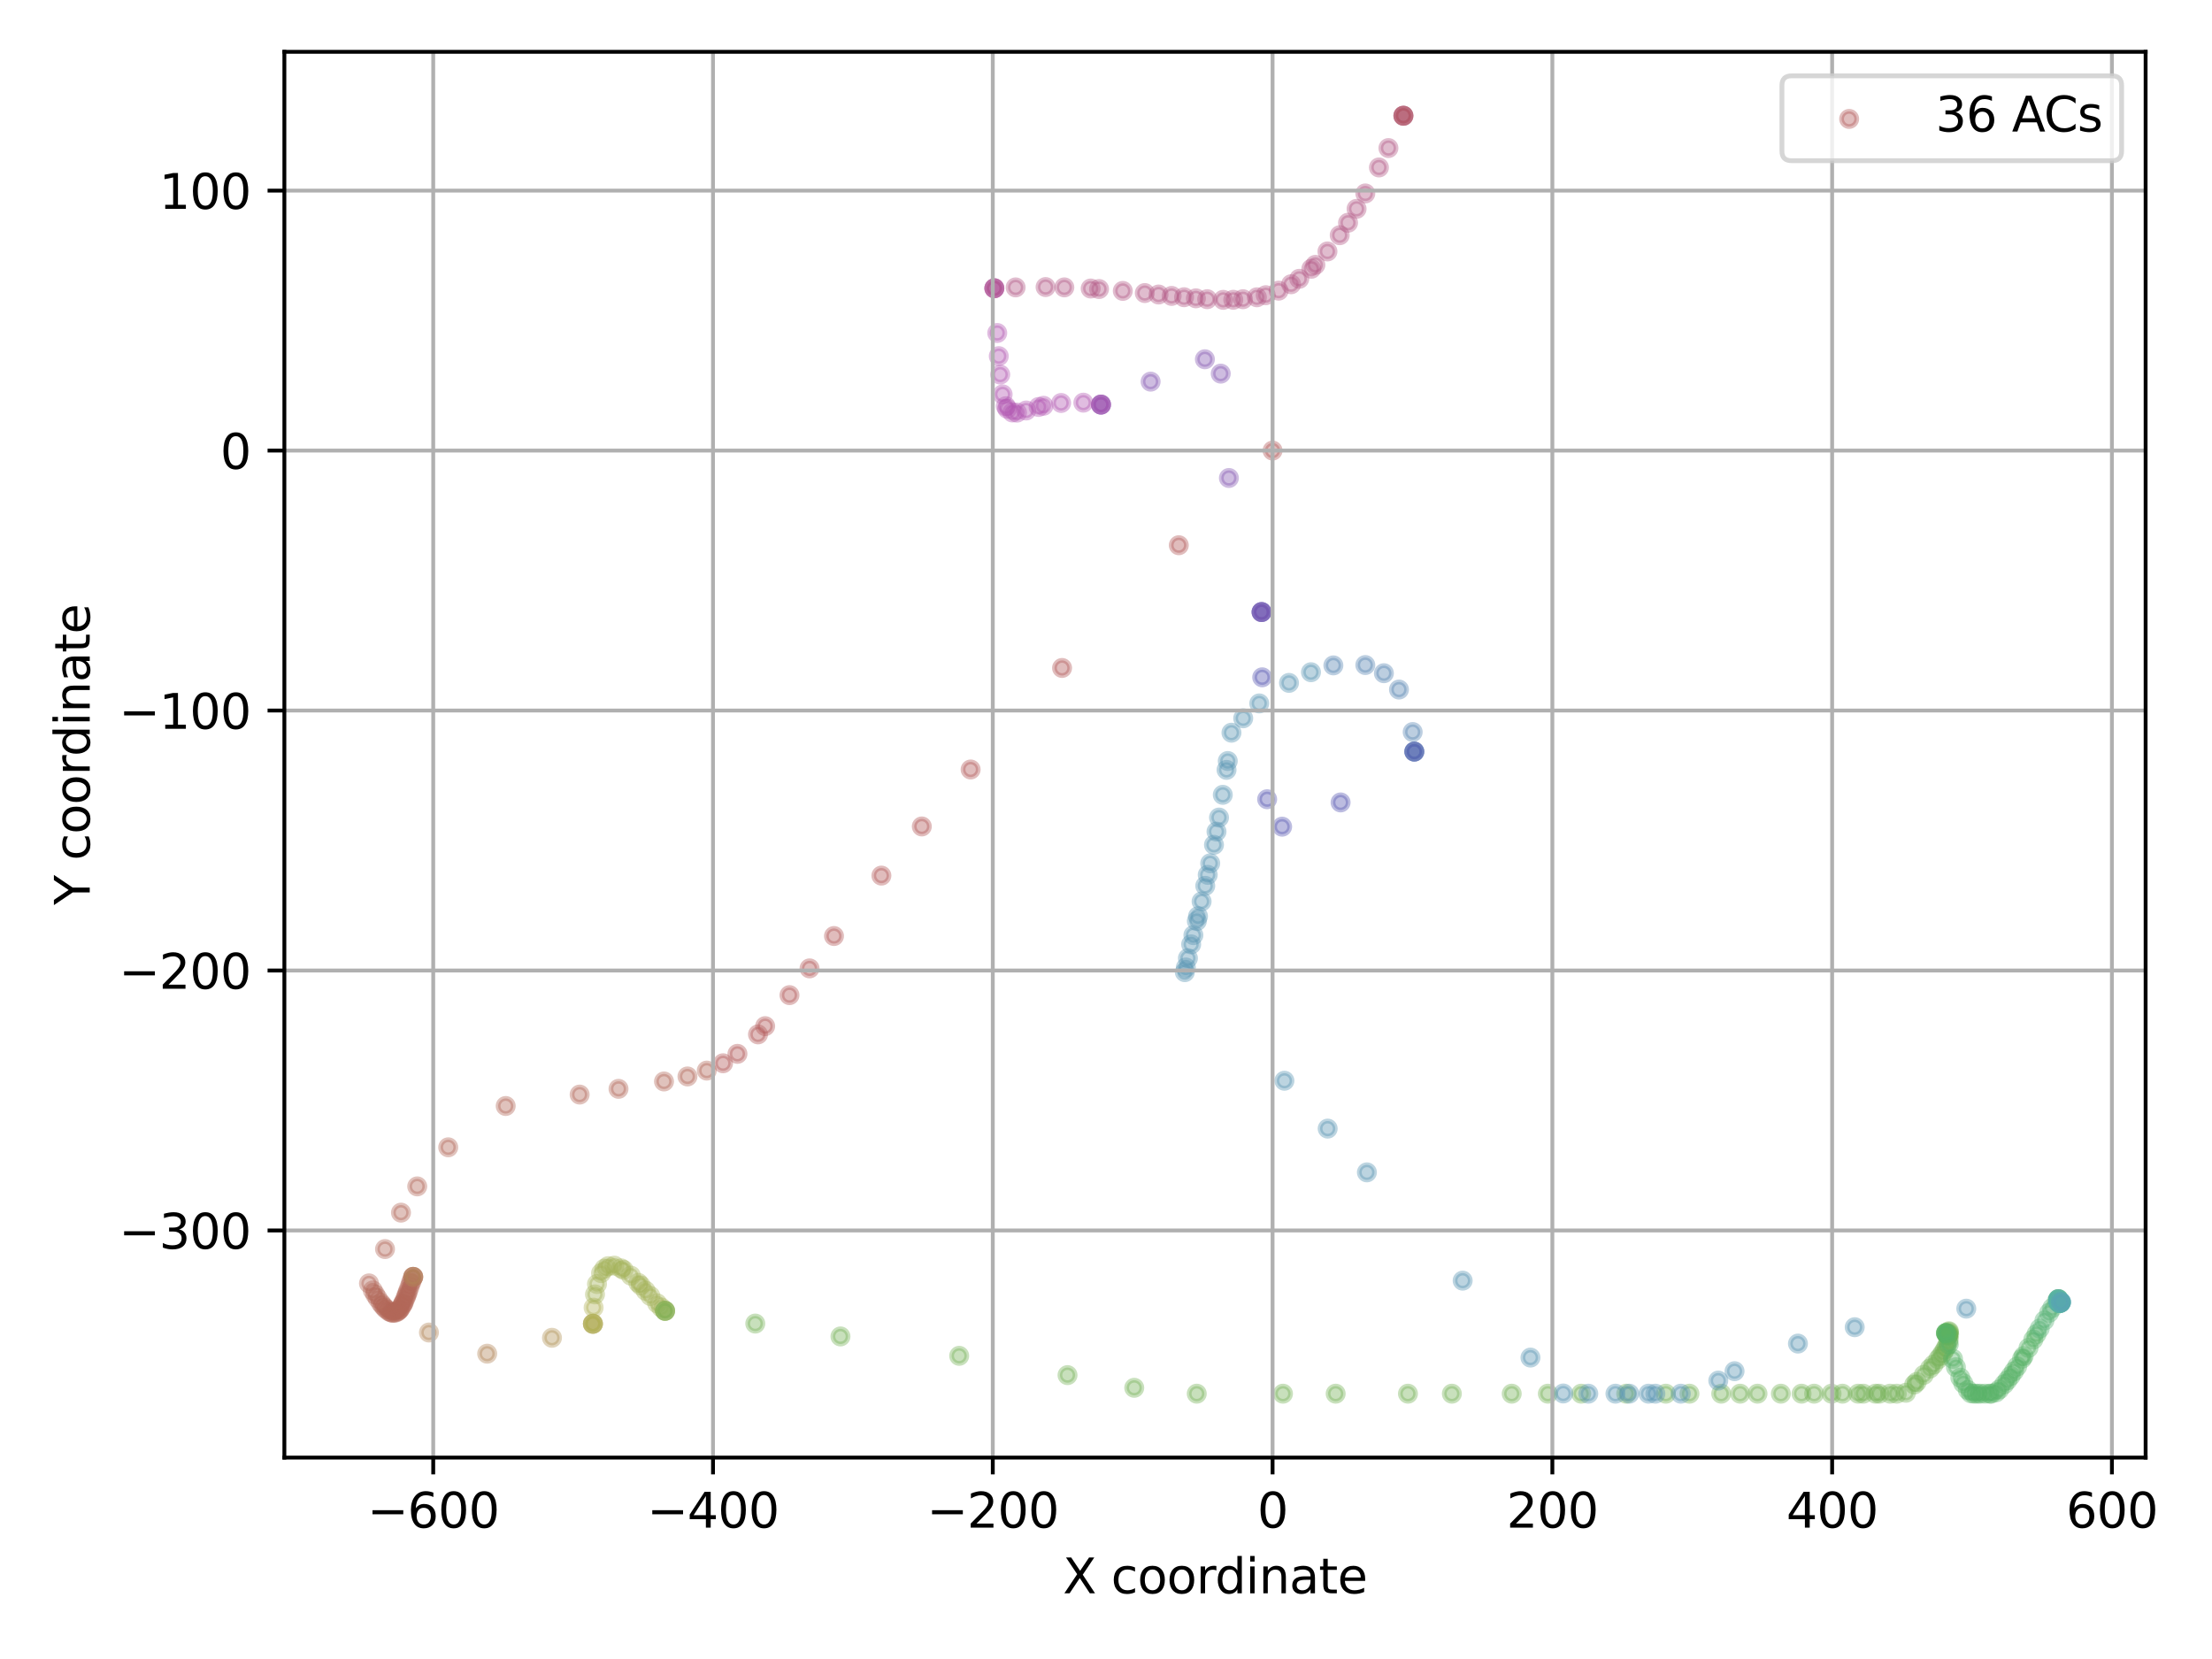 <?xml version="1.0" encoding="utf-8" standalone="no"?>
<!DOCTYPE svg PUBLIC "-//W3C//DTD SVG 1.1//EN"
  "http://www.w3.org/Graphics/SVG/1.1/DTD/svg11.dtd">
<svg xmlns:xlink="http://www.w3.org/1999/xlink" width="460.8pt" height="345.6pt" viewBox="0 0 460.8 345.6" xmlns="http://www.w3.org/2000/svg" version="1.1">
 <defs>
  <style type="text/css">*{stroke-linejoin: round; stroke-linecap: butt}</style>
 </defs>
 <g id="figure_1">
  <g id="patch_1">
   <path d="M 0 345.6 
L 460.8 345.6 
L 460.8 0 
L 0 0 
z
" style="fill: #ffffff"/>
  </g>
  <g id="axes_1">
   <g id="patch_2">
    <path d="M 59.24 303.64 
L 446.971 303.64 
L 446.971 10.8 
L 59.24 10.8 
z
" style="fill: #ffffff"/>
   </g>
   <g id="PathCollection_1">
    <defs>
     <path id="C0_0_babb63e42b" d="M 0 1.581 
C 0.419 1.581 0.822 1.415 1.118 1.118 
C 1.415 0.822 1.581 0.419 1.581 -0 
C 1.581 -0.419 1.415 -0.822 1.118 -1.118 
C 0.822 -1.415 0.419 -1.581 0 -1.581 
C -0.419 -1.581 -0.822 -1.415 -1.118 -1.118 
C -1.415 -0.822 -1.581 -0.419 -1.581 0 
C -1.581 0.419 -1.415 0.822 -1.118 1.118 
C -0.822 1.415 -0.419 1.581 0 1.581 
z
"/>
    </defs>
    <g clip-path="url(#pd42a265033)">
     <use xlink:href="#C0_0_babb63e42b" x="265.1" y="93.865" style="fill: #b25959; fill-opacity: 0.4; stroke: #b25959; stroke-opacity: 0.4"/>
    </g>
    <g clip-path="url(#pd42a265033)">
     <use xlink:href="#C0_0_babb63e42b" x="245.565" y="113.582" style="fill: #b25959; fill-opacity: 0.4; stroke: #b25959; stroke-opacity: 0.4"/>
    </g>
    <g clip-path="url(#pd42a265033)">
     <use xlink:href="#C0_0_babb63e42b" x="221.248" y="139.147" style="fill: #b25959; fill-opacity: 0.4; stroke: #b25959; stroke-opacity: 0.4"/>
    </g>
    <g clip-path="url(#pd42a265033)">
     <use xlink:href="#C0_0_babb63e42b" x="202.2" y="160.297" style="fill: #b25959; fill-opacity: 0.4; stroke: #b25959; stroke-opacity: 0.4"/>
    </g>
    <g clip-path="url(#pd42a265033)">
     <use xlink:href="#C0_0_babb63e42b" x="192.031" y="172.165" style="fill: #b25959; fill-opacity: 0.4; stroke: #b25959; stroke-opacity: 0.4"/>
    </g>
    <g clip-path="url(#pd42a265033)">
     <use xlink:href="#C0_0_babb63e42b" x="183.61" y="182.403" style="fill: #b25959; fill-opacity: 0.4; stroke: #b25959; stroke-opacity: 0.4"/>
    </g>
    <g clip-path="url(#pd42a265033)">
     <use xlink:href="#C0_0_babb63e42b" x="173.735" y="194.991" style="fill: #b25959; fill-opacity: 0.4; stroke: #b25959; stroke-opacity: 0.4"/>
    </g>
    <g clip-path="url(#pd42a265033)">
     <use xlink:href="#C0_0_babb63e42b" x="168.643" y="201.732" style="fill: #b25959; fill-opacity: 0.4; stroke: #b25959; stroke-opacity: 0.4"/>
    </g>
    <g clip-path="url(#pd42a265033)">
     <use xlink:href="#C0_0_babb63e42b" x="164.466" y="207.305" style="fill: #b25959; fill-opacity: 0.4; stroke: #b25959; stroke-opacity: 0.4"/>
    </g>
    <g clip-path="url(#pd42a265033)">
     <use xlink:href="#C0_0_babb63e42b" x="159.397" y="213.767" style="fill: #b25959; fill-opacity: 0.4; stroke: #b25959; stroke-opacity: 0.4"/>
    </g>
    <g clip-path="url(#pd42a265033)">
     <use xlink:href="#C0_0_babb63e42b" x="157.907" y="215.482" style="fill: #b25959; fill-opacity: 0.4; stroke: #b25959; stroke-opacity: 0.4"/>
    </g>
    <g clip-path="url(#pd42a265033)">
     <use xlink:href="#C0_0_babb63e42b" x="153.624" y="219.537" style="fill: #b25959; fill-opacity: 0.4; stroke: #b25959; stroke-opacity: 0.4"/>
    </g>
    <g clip-path="url(#pd42a265033)">
     <use xlink:href="#C0_0_babb63e42b" x="150.625" y="221.499" style="fill: #b25959; fill-opacity: 0.4; stroke: #b25959; stroke-opacity: 0.4"/>
    </g>
    <g clip-path="url(#pd42a265033)">
     <use xlink:href="#C0_0_babb63e42b" x="147.234" y="223.024" style="fill: #b26859; fill-opacity: 0.4; stroke: #b26859; stroke-opacity: 0.4"/>
    </g>
    <g clip-path="url(#pd42a265033)">
     <use xlink:href="#C0_0_babb63e42b" x="143.213" y="224.244" style="fill: #b26859; fill-opacity: 0.4; stroke: #b26859; stroke-opacity: 0.4"/>
    </g>
    <g clip-path="url(#pd42a265033)">
     <use xlink:href="#C0_0_babb63e42b" x="138.325" y="225.29" style="fill: #b26859; fill-opacity: 0.4; stroke: #b26859; stroke-opacity: 0.4"/>
    </g>
    <g clip-path="url(#pd42a265033)">
     <use xlink:href="#C0_0_babb63e42b" x="128.848" y="226.826" style="fill: #b26859; fill-opacity: 0.4; stroke: #b26859; stroke-opacity: 0.4"/>
    </g>
    <g clip-path="url(#pd42a265033)">
     <use xlink:href="#C0_0_babb63e42b" x="120.752" y="228.02" style="fill: #b26859; fill-opacity: 0.4; stroke: #b26859; stroke-opacity: 0.4"/>
    </g>
    <g clip-path="url(#pd42a265033)">
     <use xlink:href="#C0_0_babb63e42b" x="105.348" y="230.399" style="fill: #b26859; fill-opacity: 0.4; stroke: #b26859; stroke-opacity: 0.4"/>
    </g>
    <g clip-path="url(#pd42a265033)">
     <use xlink:href="#C0_0_babb63e42b" x="93.374" y="239.003" style="fill: #b26859; fill-opacity: 0.4; stroke: #b26859; stroke-opacity: 0.4"/>
    </g>
    <g clip-path="url(#pd42a265033)">
     <use xlink:href="#C0_0_babb63e42b" x="86.914" y="247.145" style="fill: #b26859; fill-opacity: 0.4; stroke: #b26859; stroke-opacity: 0.4"/>
    </g>
    <g clip-path="url(#pd42a265033)">
     <use xlink:href="#C0_0_babb63e42b" x="83.535" y="252.616" style="fill: #b26859; fill-opacity: 0.4; stroke: #b26859; stroke-opacity: 0.4"/>
    </g>
    <g clip-path="url(#pd42a265033)">
     <use xlink:href="#C0_0_babb63e42b" x="80.208" y="260.205" style="fill: #b26859; fill-opacity: 0.4; stroke: #b26859; stroke-opacity: 0.4"/>
    </g>
    <g clip-path="url(#pd42a265033)">
     <use xlink:href="#C0_0_babb63e42b" x="76.864" y="267.352" style="fill: #b26859; fill-opacity: 0.4; stroke: #b26859; stroke-opacity: 0.4"/>
    </g>
    <g clip-path="url(#pd42a265033)">
     <use xlink:href="#C0_0_babb63e42b" x="77.669" y="268.828" style="fill: #b26859; fill-opacity: 0.4; stroke: #b26859; stroke-opacity: 0.4"/>
    </g>
    <g clip-path="url(#pd42a265033)">
     <use xlink:href="#C0_0_babb63e42b" x="78.171" y="269.686" style="fill: #b26859; fill-opacity: 0.4; stroke: #b26859; stroke-opacity: 0.4"/>
    </g>
    <g clip-path="url(#pd42a265033)">
     <use xlink:href="#C0_0_babb63e42b" x="78.647" y="270.446" style="fill: #b26859; fill-opacity: 0.4; stroke: #b26859; stroke-opacity: 0.4"/>
    </g>
    <g clip-path="url(#pd42a265033)">
     <use xlink:href="#C0_0_babb63e42b" x="79.314" y="271.413" style="fill: #b26859; fill-opacity: 0.4; stroke: #b26859; stroke-opacity: 0.4"/>
    </g>
    <g clip-path="url(#pd42a265033)">
     <use xlink:href="#C0_0_babb63e42b" x="79.728" y="271.946" style="fill: #b26859; fill-opacity: 0.4; stroke: #b26859; stroke-opacity: 0.4"/>
    </g>
    <g clip-path="url(#pd42a265033)">
     <use xlink:href="#C0_0_babb63e42b" x="80.121" y="272.395" style="fill: #b26859; fill-opacity: 0.4; stroke: #b26859; stroke-opacity: 0.4"/>
    </g>
    <g clip-path="url(#pd42a265033)">
     <use xlink:href="#C0_0_babb63e42b" x="80.492" y="272.762" style="fill: #b26859; fill-opacity: 0.4; stroke: #b26859; stroke-opacity: 0.4"/>
    </g>
    <g clip-path="url(#pd42a265033)">
     <use xlink:href="#C0_0_babb63e42b" x="81.011" y="273.167" style="fill: #b26859; fill-opacity: 0.4; stroke: #b26859; stroke-opacity: 0.4"/>
    </g>
    <g clip-path="url(#pd42a265033)">
     <use xlink:href="#C0_0_babb63e42b" x="81.334" y="273.346" style="fill: #b26859; fill-opacity: 0.4; stroke: #b26859; stroke-opacity: 0.4"/>
    </g>
    <g clip-path="url(#pd42a265033)">
     <use xlink:href="#C0_0_babb63e42b" x="81.64" y="273.456" style="fill: #b26859; fill-opacity: 0.4; stroke: #b26859; stroke-opacity: 0.4"/>
    </g>
    <g clip-path="url(#pd42a265033)">
     <use xlink:href="#C0_0_babb63e42b" x="81.93" y="273.501" style="fill: #b26859; fill-opacity: 0.4; stroke: #b26859; stroke-opacity: 0.4"/>
    </g>
    <g clip-path="url(#pd42a265033)">
     <use xlink:href="#C0_0_babb63e42b" x="82.336" y="273.452" style="fill: #b26859; fill-opacity: 0.4; stroke: #b26859; stroke-opacity: 0.4"/>
    </g>
    <g clip-path="url(#pd42a265033)">
     <use xlink:href="#C0_0_babb63e42b" x="82.713" y="273.275" style="fill: #b26859; fill-opacity: 0.4; stroke: #b26859; stroke-opacity: 0.4"/>
    </g>
    <g clip-path="url(#pd42a265033)">
     <use xlink:href="#C0_0_babb63e42b" x="82.949" y="273.092" style="fill: #b26859; fill-opacity: 0.4; stroke: #b26859; stroke-opacity: 0.4"/>
    </g>
    <g clip-path="url(#pd42a265033)">
     <use xlink:href="#C0_0_babb63e42b" x="83.175" y="272.861" style="fill: #b26859; fill-opacity: 0.4; stroke: #b26859; stroke-opacity: 0.4"/>
    </g>
    <g clip-path="url(#pd42a265033)">
     <use xlink:href="#C0_0_babb63e42b" x="83.284" y="272.728" style="fill: #b26859; fill-opacity: 0.4; stroke: #b26859; stroke-opacity: 0.4"/>
    </g>
    <g clip-path="url(#pd42a265033)">
     <use xlink:href="#C0_0_babb63e42b" x="83.599" y="272.268" style="fill: #b26859; fill-opacity: 0.4; stroke: #b26859; stroke-opacity: 0.4"/>
    </g>
    <g clip-path="url(#pd42a265033)">
     <use xlink:href="#C0_0_babb63e42b" x="83.899" y="271.723" style="fill: #b26859; fill-opacity: 0.4; stroke: #b26859; stroke-opacity: 0.4"/>
    </g>
    <g clip-path="url(#pd42a265033)">
     <use xlink:href="#C0_0_babb63e42b" x="83.996" y="271.525" style="fill: #b26859; fill-opacity: 0.4; stroke: #b26859; stroke-opacity: 0.4"/>
    </g>
    <g clip-path="url(#pd42a265033)">
     <use xlink:href="#C0_0_babb63e42b" x="84.186" y="271.106" style="fill: #b26859; fill-opacity: 0.4; stroke: #b26859; stroke-opacity: 0.4"/>
    </g>
    <g clip-path="url(#pd42a265033)">
     <use xlink:href="#C0_0_babb63e42b" x="84.465" y="270.427" style="fill: #b26859; fill-opacity: 0.4; stroke: #b26859; stroke-opacity: 0.4"/>
    </g>
    <g clip-path="url(#pd42a265033)">
     <use xlink:href="#C0_0_babb63e42b" x="84.648" y="269.946" style="fill: #b26859; fill-opacity: 0.4; stroke: #b26859; stroke-opacity: 0.4"/>
    </g>
    <g clip-path="url(#pd42a265033)">
     <use xlink:href="#C0_0_babb63e42b" x="84.831" y="269.447" style="fill: #b26859; fill-opacity: 0.4; stroke: #b26859; stroke-opacity: 0.4"/>
    </g>
    <g clip-path="url(#pd42a265033)">
     <use xlink:href="#C0_0_babb63e42b" x="85.014" y="268.933" style="fill: #b26859; fill-opacity: 0.4; stroke: #b26859; stroke-opacity: 0.4"/>
    </g>
    <g clip-path="url(#pd42a265033)">
     <use xlink:href="#C0_0_babb63e42b" x="85.291" y="268.142" style="fill: #b26859; fill-opacity: 0.4; stroke: #b26859; stroke-opacity: 0.4"/>
    </g>
    <g clip-path="url(#pd42a265033)">
     <use xlink:href="#C0_0_babb63e42b" x="85.575" y="267.337" style="fill: #b26859; fill-opacity: 0.4; stroke: #b26859; stroke-opacity: 0.4"/>
    </g>
    <g clip-path="url(#pd42a265033)">
     <use xlink:href="#C0_0_babb63e42b" x="85.77" y="266.799" style="fill: #b26859; fill-opacity: 0.4; stroke: #b26859; stroke-opacity: 0.4"/>
    </g>
    <g clip-path="url(#pd42a265033)">
     <use xlink:href="#C0_0_babb63e42b" x="86.075" y="265.997" style="fill: #b26859; fill-opacity: 0.4; stroke: #b26859; stroke-opacity: 0.4"/>
    </g>
    <g clip-path="url(#pd42a265033)">
     <use xlink:href="#C0_0_babb63e42b" x="86.075" y="265.997" style="fill: #b26859; fill-opacity: 0.4; stroke: #b26859; stroke-opacity: 0.4"/>
    </g>
    <g clip-path="url(#pd42a265033)">
     <use xlink:href="#C0_0_babb63e42b" x="86.075" y="265.997" style="fill: #b27759; fill-opacity: 0.4; stroke: #b27759; stroke-opacity: 0.4"/>
    </g>
    <g clip-path="url(#pd42a265033)">
     <use xlink:href="#C0_0_babb63e42b" x="86.075" y="265.997" style="fill: #b28659; fill-opacity: 0.4; stroke: #b28659; stroke-opacity: 0.4"/>
    </g>
    <g clip-path="url(#pd42a265033)">
     <use xlink:href="#C0_0_babb63e42b" x="89.357" y="277.589" style="fill: #b28659; fill-opacity: 0.4; stroke: #b28659; stroke-opacity: 0.4"/>
    </g>
    <g clip-path="url(#pd42a265033)">
     <use xlink:href="#C0_0_babb63e42b" x="101.489" y="282" style="fill: #b28659; fill-opacity: 0.4; stroke: #b28659; stroke-opacity: 0.4"/>
    </g>
    <g clip-path="url(#pd42a265033)">
     <use xlink:href="#C0_0_babb63e42b" x="114.988" y="278.685" style="fill: #b29559; fill-opacity: 0.4; stroke: #b29559; stroke-opacity: 0.4"/>
    </g>
    <g clip-path="url(#pd42a265033)">
     <use xlink:href="#C0_0_babb63e42b" x="123.516" y="275.767" style="fill: #b29559; fill-opacity: 0.4; stroke: #b29559; stroke-opacity: 0.4"/>
    </g>
    <g clip-path="url(#pd42a265033)">
     <use xlink:href="#C0_0_babb63e42b" x="123.516" y="275.767" style="fill: #b2a459; fill-opacity: 0.4; stroke: #b2a459; stroke-opacity: 0.4"/>
    </g>
    <g clip-path="url(#pd42a265033)">
     <use xlink:href="#C0_0_babb63e42b" x="123.516" y="275.767" style="fill: #b2b259; fill-opacity: 0.4; stroke: #b2b259; stroke-opacity: 0.4"/>
    </g>
    <g clip-path="url(#pd42a265033)">
     <use xlink:href="#C0_0_babb63e42b" x="123.516" y="275.767" style="fill: #b2b259; fill-opacity: 0.4; stroke: #b2b259; stroke-opacity: 0.4"/>
    </g>
    <g clip-path="url(#pd42a265033)">
     <use xlink:href="#C0_0_babb63e42b" x="123.66" y="272.397" style="fill: #b2b259; fill-opacity: 0.4; stroke: #b2b259; stroke-opacity: 0.4"/>
    </g>
    <g clip-path="url(#pd42a265033)">
     <use xlink:href="#C0_0_babb63e42b" x="123.948" y="269.651" style="fill: #a4b259; fill-opacity: 0.4; stroke: #a4b259; stroke-opacity: 0.4"/>
    </g>
    <g clip-path="url(#pd42a265033)">
     <use xlink:href="#C0_0_babb63e42b" x="124.366" y="267.483" style="fill: #a4b259; fill-opacity: 0.4; stroke: #a4b259; stroke-opacity: 0.4"/>
    </g>
    <g clip-path="url(#pd42a265033)">
     <use xlink:href="#C0_0_babb63e42b" x="125.212" y="265.21" style="fill: #a4b259; fill-opacity: 0.4; stroke: #a4b259; stroke-opacity: 0.4"/>
    </g>
    <g clip-path="url(#pd42a265033)">
     <use xlink:href="#C0_0_babb63e42b" x="125.903" y="264.28" style="fill: #a4b259; fill-opacity: 0.4; stroke: #a4b259; stroke-opacity: 0.4"/>
    </g>
    <g clip-path="url(#pd42a265033)">
     <use xlink:href="#C0_0_babb63e42b" x="126.681" y="263.763" style="fill: #a4b259; fill-opacity: 0.4; stroke: #a4b259; stroke-opacity: 0.4"/>
    </g>
    <g clip-path="url(#pd42a265033)">
     <use xlink:href="#C0_0_babb63e42b" x="127.982" y="263.66" style="fill: #a4b259; fill-opacity: 0.4; stroke: #a4b259; stroke-opacity: 0.4"/>
    </g>
    <g clip-path="url(#pd42a265033)">
     <use xlink:href="#C0_0_babb63e42b" x="129.407" y="264.224" style="fill: #a4b259; fill-opacity: 0.4; stroke: #a4b259; stroke-opacity: 0.4"/>
    </g>
    <g clip-path="url(#pd42a265033)">
     <use xlink:href="#C0_0_babb63e42b" x="129.902" y="264.532" style="fill: #a4b259; fill-opacity: 0.4; stroke: #a4b259; stroke-opacity: 0.4"/>
    </g>
    <g clip-path="url(#pd42a265033)">
     <use xlink:href="#C0_0_babb63e42b" x="131.425" y="265.738" style="fill: #a4b259; fill-opacity: 0.4; stroke: #a4b259; stroke-opacity: 0.4"/>
    </g>
    <g clip-path="url(#pd42a265033)">
     <use xlink:href="#C0_0_babb63e42b" x="132.973" y="267.242" style="fill: #a4b259; fill-opacity: 0.4; stroke: #a4b259; stroke-opacity: 0.4"/>
    </g>
    <g clip-path="url(#pd42a265033)">
     <use xlink:href="#C0_0_babb63e42b" x="133.486" y="267.782" style="fill: #a4b259; fill-opacity: 0.4; stroke: #a4b259; stroke-opacity: 0.4"/>
    </g>
    <g clip-path="url(#pd42a265033)">
     <use xlink:href="#C0_0_babb63e42b" x="134.501" y="268.885" style="fill: #a4b259; fill-opacity: 0.4; stroke: #a4b259; stroke-opacity: 0.4"/>
    </g>
    <g clip-path="url(#pd42a265033)">
     <use xlink:href="#C0_0_babb63e42b" x="135.489" y="269.979" style="fill: #a4b259; fill-opacity: 0.4; stroke: #a4b259; stroke-opacity: 0.4"/>
    </g>
    <g clip-path="url(#pd42a265033)">
     <use xlink:href="#C0_0_babb63e42b" x="136.89" y="271.503" style="fill: #a4b259; fill-opacity: 0.4; stroke: #a4b259; stroke-opacity: 0.4"/>
    </g>
    <g clip-path="url(#pd42a265033)">
     <use xlink:href="#C0_0_babb63e42b" x="137.754" y="272.372" style="fill: #a4b259; fill-opacity: 0.4; stroke: #a4b259; stroke-opacity: 0.4"/>
    </g>
    <g clip-path="url(#pd42a265033)">
     <use xlink:href="#C0_0_babb63e42b" x="138.546" y="273.069" style="fill: #a4b259; fill-opacity: 0.4; stroke: #a4b259; stroke-opacity: 0.4"/>
    </g>
    <g clip-path="url(#pd42a265033)">
     <use xlink:href="#C0_0_babb63e42b" x="138.546" y="273.069" style="fill: #95b259; fill-opacity: 0.4; stroke: #95b259; stroke-opacity: 0.4"/>
    </g>
    <g clip-path="url(#pd42a265033)">
     <use xlink:href="#C0_0_babb63e42b" x="138.546" y="273.069" style="fill: #86b259; fill-opacity: 0.4; stroke: #86b259; stroke-opacity: 0.4"/>
    </g>
    <g clip-path="url(#pd42a265033)">
     <use xlink:href="#C0_0_babb63e42b" x="138.546" y="273.069" style="fill: #86b259; fill-opacity: 0.4; stroke: #86b259; stroke-opacity: 0.4"/>
    </g>
    <g clip-path="url(#pd42a265033)">
     <use xlink:href="#C0_0_babb63e42b" x="157.339" y="275.723" style="fill: #77b259; fill-opacity: 0.4; stroke: #77b259; stroke-opacity: 0.4"/>
    </g>
    <g clip-path="url(#pd42a265033)">
     <use xlink:href="#C0_0_babb63e42b" x="175.085" y="278.404" style="fill: #77b259; fill-opacity: 0.4; stroke: #77b259; stroke-opacity: 0.4"/>
    </g>
    <g clip-path="url(#pd42a265033)">
     <use xlink:href="#C0_0_babb63e42b" x="199.817" y="282.444" style="fill: #77b259; fill-opacity: 0.4; stroke: #77b259; stroke-opacity: 0.4"/>
    </g>
    <g clip-path="url(#pd42a265033)">
     <use xlink:href="#C0_0_babb63e42b" x="222.384" y="286.462" style="fill: #77b259; fill-opacity: 0.4; stroke: #77b259; stroke-opacity: 0.4"/>
    </g>
    <g clip-path="url(#pd42a265033)">
     <use xlink:href="#C0_0_babb63e42b" x="236.283" y="289.104" style="fill: #77b259; fill-opacity: 0.4; stroke: #77b259; stroke-opacity: 0.4"/>
    </g>
    <g clip-path="url(#pd42a265033)">
     <use xlink:href="#C0_0_babb63e42b" x="249.305" y="290.329" style="fill: #77b259; fill-opacity: 0.4; stroke: #77b259; stroke-opacity: 0.4"/>
    </g>
    <g clip-path="url(#pd42a265033)">
     <use xlink:href="#C0_0_babb63e42b" x="267.268" y="290.329" style="fill: #77b259; fill-opacity: 0.4; stroke: #77b259; stroke-opacity: 0.4"/>
    </g>
    <g clip-path="url(#pd42a265033)">
     <use xlink:href="#C0_0_babb63e42b" x="278.246" y="290.329" style="fill: #77b259; fill-opacity: 0.4; stroke: #77b259; stroke-opacity: 0.4"/>
    </g>
    <g clip-path="url(#pd42a265033)">
     <use xlink:href="#C0_0_babb63e42b" x="293.303" y="290.329" style="fill: #77b259; fill-opacity: 0.4; stroke: #77b259; stroke-opacity: 0.4"/>
    </g>
    <g clip-path="url(#pd42a265033)">
     <use xlink:href="#C0_0_babb63e42b" x="302.45" y="290.329" style="fill: #77b259; fill-opacity: 0.4; stroke: #77b259; stroke-opacity: 0.4"/>
    </g>
    <g clip-path="url(#pd42a265033)">
     <use xlink:href="#C0_0_babb63e42b" x="314.92" y="290.329" style="fill: #77b259; fill-opacity: 0.4; stroke: #77b259; stroke-opacity: 0.4"/>
    </g>
    <g clip-path="url(#pd42a265033)">
     <use xlink:href="#C0_0_babb63e42b" x="322.448" y="290.329" style="fill: #77b259; fill-opacity: 0.4; stroke: #77b259; stroke-opacity: 0.4"/>
    </g>
    <g clip-path="url(#pd42a265033)">
     <use xlink:href="#C0_0_babb63e42b" x="329.388" y="290.329" style="fill: #77b259; fill-opacity: 0.4; stroke: #77b259; stroke-opacity: 0.4"/>
    </g>
    <g clip-path="url(#pd42a265033)">
     <use xlink:href="#C0_0_babb63e42b" x="338.769" y="290.329" style="fill: #77b259; fill-opacity: 0.4; stroke: #77b259; stroke-opacity: 0.4"/>
    </g>
    <g clip-path="url(#pd42a265033)">
     <use xlink:href="#C0_0_babb63e42b" x="347.018" y="290.329" style="fill: #77b259; fill-opacity: 0.4; stroke: #77b259; stroke-opacity: 0.4"/>
    </g>
    <g clip-path="url(#pd42a265033)">
     <use xlink:href="#C0_0_babb63e42b" x="351.946" y="290.329" style="fill: #77b259; fill-opacity: 0.4; stroke: #77b259; stroke-opacity: 0.4"/>
    </g>
    <g clip-path="url(#pd42a265033)">
     <use xlink:href="#C0_0_babb63e42b" x="358.563" y="290.329" style="fill: #77b259; fill-opacity: 0.4; stroke: #77b259; stroke-opacity: 0.4"/>
    </g>
    <g clip-path="url(#pd42a265033)">
     <use xlink:href="#C0_0_babb63e42b" x="362.508" y="290.329" style="fill: #77b259; fill-opacity: 0.4; stroke: #77b259; stroke-opacity: 0.4"/>
    </g>
    <g clip-path="url(#pd42a265033)">
     <use xlink:href="#C0_0_babb63e42b" x="366.12" y="290.329" style="fill: #77b259; fill-opacity: 0.4; stroke: #77b259; stroke-opacity: 0.4"/>
    </g>
    <g clip-path="url(#pd42a265033)">
     <use xlink:href="#C0_0_babb63e42b" x="370.987" y="290.329" style="fill: #77b259; fill-opacity: 0.4; stroke: #77b259; stroke-opacity: 0.4"/>
    </g>
    <g clip-path="url(#pd42a265033)">
     <use xlink:href="#C0_0_babb63e42b" x="375.295" y="290.329" style="fill: #77b259; fill-opacity: 0.4; stroke: #77b259; stroke-opacity: 0.4"/>
    </g>
    <g clip-path="url(#pd42a265033)">
     <use xlink:href="#C0_0_babb63e42b" x="377.913" y="290.329" style="fill: #77b259; fill-opacity: 0.4; stroke: #77b259; stroke-opacity: 0.4"/>
    </g>
    <g clip-path="url(#pd42a265033)">
     <use xlink:href="#C0_0_babb63e42b" x="381.545" y="290.329" style="fill: #77b259; fill-opacity: 0.4; stroke: #77b259; stroke-opacity: 0.4"/>
    </g>
    <g clip-path="url(#pd42a265033)">
     <use xlink:href="#C0_0_babb63e42b" x="383.818" y="290.329" style="fill: #77b259; fill-opacity: 0.4; stroke: #77b259; stroke-opacity: 0.4"/>
    </g>
    <g clip-path="url(#pd42a265033)">
     <use xlink:href="#C0_0_babb63e42b" x="387.092" y="290.329" style="fill: #77b259; fill-opacity: 0.4; stroke: #77b259; stroke-opacity: 0.4"/>
    </g>
    <g clip-path="url(#pd42a265033)">
     <use xlink:href="#C0_0_babb63e42b" x="388.164" y="290.329" style="fill: #77b259; fill-opacity: 0.4; stroke: #77b259; stroke-opacity: 0.4"/>
    </g>
    <g clip-path="url(#pd42a265033)">
     <use xlink:href="#C0_0_babb63e42b" x="390.693" y="290.329" style="fill: #77b259; fill-opacity: 0.4; stroke: #77b259; stroke-opacity: 0.4"/>
    </g>
    <g clip-path="url(#pd42a265033)">
     <use xlink:href="#C0_0_babb63e42b" x="391.489" y="290.329" style="fill: #77b259; fill-opacity: 0.4; stroke: #77b259; stroke-opacity: 0.4"/>
    </g>
    <g clip-path="url(#pd42a265033)">
     <use xlink:href="#C0_0_babb63e42b" x="393.742" y="290.329" style="fill: #77b259; fill-opacity: 0.4; stroke: #77b259; stroke-opacity: 0.4"/>
    </g>
    <g clip-path="url(#pd42a265033)">
     <use xlink:href="#C0_0_babb63e42b" x="395.131" y="290.329" style="fill: #77b259; fill-opacity: 0.4; stroke: #77b259; stroke-opacity: 0.4"/>
    </g>
    <g clip-path="url(#pd42a265033)">
     <use xlink:href="#C0_0_babb63e42b" x="397.047" y="290.135" style="fill: #77b259; fill-opacity: 0.4; stroke: #77b259; stroke-opacity: 0.4"/>
    </g>
    <g clip-path="url(#pd42a265033)">
     <use xlink:href="#C0_0_babb63e42b" x="398.768" y="288.416" style="fill: #77b259; fill-opacity: 0.4; stroke: #77b259; stroke-opacity: 0.4"/>
    </g>
    <g clip-path="url(#pd42a265033)">
     <use xlink:href="#C0_0_babb63e42b" x="399.298" y="287.886" style="fill: #77b259; fill-opacity: 0.4; stroke: #77b259; stroke-opacity: 0.4"/>
    </g>
    <g clip-path="url(#pd42a265033)">
     <use xlink:href="#C0_0_babb63e42b" x="400.762" y="286.409" style="fill: #77b259; fill-opacity: 0.4; stroke: #77b259; stroke-opacity: 0.4"/>
    </g>
    <g clip-path="url(#pd42a265033)">
     <use xlink:href="#C0_0_babb63e42b" x="402.039" y="285.084" style="fill: #77b259; fill-opacity: 0.4; stroke: #77b259; stroke-opacity: 0.4"/>
    </g>
    <g clip-path="url(#pd42a265033)">
     <use xlink:href="#C0_0_babb63e42b" x="402.787" y="284.273" style="fill: #77b259; fill-opacity: 0.4; stroke: #77b259; stroke-opacity: 0.4"/>
    </g>
    <g clip-path="url(#pd42a265033)">
     <use xlink:href="#C0_0_babb63e42b" x="403.76" y="283.146" style="fill: #77b259; fill-opacity: 0.4; stroke: #77b259; stroke-opacity: 0.4"/>
    </g>
    <g clip-path="url(#pd42a265033)">
     <use xlink:href="#C0_0_babb63e42b" x="404.309" y="282.444" style="fill: #77b259; fill-opacity: 0.4; stroke: #77b259; stroke-opacity: 0.4"/>
    </g>
    <g clip-path="url(#pd42a265033)">
     <use xlink:href="#C0_0_babb63e42b" x="404.78" y="281.773" style="fill: #77b259; fill-opacity: 0.4; stroke: #77b259; stroke-opacity: 0.4"/>
    </g>
    <g clip-path="url(#pd42a265033)">
     <use xlink:href="#C0_0_babb63e42b" x="405.175" y="281.125" style="fill: #77b259; fill-opacity: 0.4; stroke: #77b259; stroke-opacity: 0.4"/>
    </g>
    <g clip-path="url(#pd42a265033)">
     <use xlink:href="#C0_0_babb63e42b" x="405.494" y="280.493" style="fill: #77b259; fill-opacity: 0.4; stroke: #77b259; stroke-opacity: 0.4"/>
    </g>
    <g clip-path="url(#pd42a265033)">
     <use xlink:href="#C0_0_babb63e42b" x="405.834" y="279.559" style="fill: #77b259; fill-opacity: 0.4; stroke: #77b259; stroke-opacity: 0.4"/>
    </g>
    <g clip-path="url(#pd42a265033)">
     <use xlink:href="#C0_0_babb63e42b" x="405.969" y="278.935" style="fill: #77b259; fill-opacity: 0.4; stroke: #77b259; stroke-opacity: 0.4"/>
    </g>
    <g clip-path="url(#pd42a265033)">
     <use xlink:href="#C0_0_babb63e42b" x="406.038" y="277.978" style="fill: #77b259; fill-opacity: 0.4; stroke: #77b259; stroke-opacity: 0.4"/>
    </g>
    <g clip-path="url(#pd42a265033)">
     <use xlink:href="#C0_0_babb63e42b" x="405.996" y="277.316" style="fill: #77b259; fill-opacity: 0.4; stroke: #77b259; stroke-opacity: 0.4"/>
    </g>
    <g clip-path="url(#pd42a265033)">
     <use xlink:href="#C0_0_babb63e42b" x="405.959" y="277.465" style="fill: #77b259; fill-opacity: 0.4; stroke: #77b259; stroke-opacity: 0.4"/>
    </g>
    <g clip-path="url(#pd42a265033)">
     <use xlink:href="#C0_0_babb63e42b" x="405.904" y="277.72" style="fill: #77b259; fill-opacity: 0.4; stroke: #77b259; stroke-opacity: 0.4"/>
    </g>
    <g clip-path="url(#pd42a265033)">
     <use xlink:href="#C0_0_babb63e42b" x="405.858" y="277.997" style="fill: #77b259; fill-opacity: 0.4; stroke: #77b259; stroke-opacity: 0.4"/>
    </g>
    <g clip-path="url(#pd42a265033)">
     <use xlink:href="#C0_0_babb63e42b" x="405.842" y="278.116" style="fill: #77b259; fill-opacity: 0.4; stroke: #77b259; stroke-opacity: 0.4"/>
    </g>
    <g clip-path="url(#pd42a265033)">
     <use xlink:href="#C0_0_babb63e42b" x="405.823" y="278.207" style="fill: #77b259; fill-opacity: 0.4; stroke: #77b259; stroke-opacity: 0.4"/>
    </g>
    <g clip-path="url(#pd42a265033)">
     <use xlink:href="#C0_0_babb63e42b" x="405.791" y="278.199" style="fill: #68b259; fill-opacity: 0.4; stroke: #68b259; stroke-opacity: 0.4"/>
    </g>
    <g clip-path="url(#pd42a265033)">
     <use xlink:href="#C0_0_babb63e42b" x="405.751" y="278.146" style="fill: #68b259; fill-opacity: 0.4; stroke: #68b259; stroke-opacity: 0.4"/>
    </g>
    <g clip-path="url(#pd42a265033)">
     <use xlink:href="#C0_0_babb63e42b" x="405.689" y="278.057" style="fill: #68b259; fill-opacity: 0.4; stroke: #68b259; stroke-opacity: 0.4"/>
    </g>
    <g clip-path="url(#pd42a265033)">
     <use xlink:href="#C0_0_babb63e42b" x="405.598" y="277.936" style="fill: #68b259; fill-opacity: 0.4; stroke: #68b259; stroke-opacity: 0.4"/>
    </g>
    <g clip-path="url(#pd42a265033)">
     <use xlink:href="#C0_0_babb63e42b" x="405.472" y="277.786" style="fill: #68b259; fill-opacity: 0.4; stroke: #68b259; stroke-opacity: 0.4"/>
    </g>
    <g clip-path="url(#pd42a265033)">
     <use xlink:href="#C0_0_babb63e42b" x="405.393" y="277.702" style="fill: #68b259; fill-opacity: 0.4; stroke: #68b259; stroke-opacity: 0.4"/>
    </g>
    <g clip-path="url(#pd42a265033)">
     <use xlink:href="#C0_0_babb63e42b" x="405.393" y="277.702" style="fill: #59b259; fill-opacity: 0.4; stroke: #59b259; stroke-opacity: 0.4"/>
    </g>
    <g clip-path="url(#pd42a265033)">
     <use xlink:href="#C0_0_babb63e42b" x="405.393" y="277.702" style="fill: #59b268; fill-opacity: 0.4; stroke: #59b268; stroke-opacity: 0.4"/>
    </g>
    <g clip-path="url(#pd42a265033)">
     <use xlink:href="#C0_0_babb63e42b" x="405.393" y="277.702" style="fill: #59b268; fill-opacity: 0.4; stroke: #59b268; stroke-opacity: 0.4"/>
    </g>
    <g clip-path="url(#pd42a265033)">
     <use xlink:href="#C0_0_babb63e42b" x="405.971" y="280.041" style="fill: #59b268; fill-opacity: 0.4; stroke: #59b268; stroke-opacity: 0.4"/>
    </g>
    <g clip-path="url(#pd42a265033)">
     <use xlink:href="#C0_0_babb63e42b" x="406.854" y="283.085" style="fill: #59b268; fill-opacity: 0.4; stroke: #59b268; stroke-opacity: 0.4"/>
    </g>
    <g clip-path="url(#pd42a265033)">
     <use xlink:href="#C0_0_babb63e42b" x="407.454" y="284.816" style="fill: #59b268; fill-opacity: 0.4; stroke: #59b268; stroke-opacity: 0.4"/>
    </g>
    <g clip-path="url(#pd42a265033)">
     <use xlink:href="#C0_0_babb63e42b" x="408.368" y="286.99" style="fill: #59b268; fill-opacity: 0.4; stroke: #59b268; stroke-opacity: 0.4"/>
    </g>
    <g clip-path="url(#pd42a265033)">
     <use xlink:href="#C0_0_babb63e42b" x="408.987" y="288.172" style="fill: #59b268; fill-opacity: 0.4; stroke: #59b268; stroke-opacity: 0.4"/>
    </g>
    <g clip-path="url(#pd42a265033)">
     <use xlink:href="#C0_0_babb63e42b" x="409.929" y="289.564" style="fill: #59b268; fill-opacity: 0.4; stroke: #59b268; stroke-opacity: 0.4"/>
    </g>
    <g clip-path="url(#pd42a265033)">
     <use xlink:href="#C0_0_babb63e42b" x="410.565" y="290.254" style="fill: #59b268; fill-opacity: 0.4; stroke: #59b268; stroke-opacity: 0.4"/>
    </g>
    <g clip-path="url(#pd42a265033)">
     <use xlink:href="#C0_0_babb63e42b" x="411.206" y="290.329" style="fill: #59b268; fill-opacity: 0.4; stroke: #59b268; stroke-opacity: 0.4"/>
    </g>
    <g clip-path="url(#pd42a265033)">
     <use xlink:href="#C0_0_babb63e42b" x="411.853" y="290.329" style="fill: #59b268; fill-opacity: 0.4; stroke: #59b268; stroke-opacity: 0.4"/>
    </g>
    <g clip-path="url(#pd42a265033)">
     <use xlink:href="#C0_0_babb63e42b" x="412.505" y="290.329" style="fill: #59b268; fill-opacity: 0.4; stroke: #59b268; stroke-opacity: 0.4"/>
    </g>
    <g clip-path="url(#pd42a265033)">
     <use xlink:href="#C0_0_babb63e42b" x="413.491" y="290.329" style="fill: #59b268; fill-opacity: 0.4; stroke: #59b268; stroke-opacity: 0.4"/>
    </g>
    <g clip-path="url(#pd42a265033)">
     <use xlink:href="#C0_0_babb63e42b" x="414.485" y="290.329" style="fill: #59b268; fill-opacity: 0.4; stroke: #59b268; stroke-opacity: 0.4"/>
    </g>
    <g clip-path="url(#pd42a265033)">
     <use xlink:href="#C0_0_babb63e42b" x="414.819" y="290.329" style="fill: #59b268; fill-opacity: 0.4; stroke: #59b268; stroke-opacity: 0.4"/>
    </g>
    <g clip-path="url(#pd42a265033)">
     <use xlink:href="#C0_0_babb63e42b" x="415.823" y="290.048" style="fill: #59b268; fill-opacity: 0.4; stroke: #59b268; stroke-opacity: 0.4"/>
    </g>
    <g clip-path="url(#pd42a265033)">
     <use xlink:href="#C0_0_babb63e42b" x="416.495" y="289.447" style="fill: #59b268; fill-opacity: 0.4; stroke: #59b268; stroke-opacity: 0.4"/>
    </g>
    <g clip-path="url(#pd42a265033)">
     <use xlink:href="#C0_0_babb63e42b" x="417.506" y="288.367" style="fill: #59b268; fill-opacity: 0.4; stroke: #59b268; stroke-opacity: 0.4"/>
    </g>
    <g clip-path="url(#pd42a265033)">
     <use xlink:href="#C0_0_babb63e42b" x="418.182" y="287.541" style="fill: #59b268; fill-opacity: 0.4; stroke: #59b268; stroke-opacity: 0.4"/>
    </g>
    <g clip-path="url(#pd42a265033)">
     <use xlink:href="#C0_0_babb63e42b" x="418.859" y="286.641" style="fill: #59b268; fill-opacity: 0.4; stroke: #59b268; stroke-opacity: 0.4"/>
    </g>
    <g clip-path="url(#pd42a265033)">
     <use xlink:href="#C0_0_babb63e42b" x="419.536" y="285.677" style="fill: #59b268; fill-opacity: 0.4; stroke: #59b268; stroke-opacity: 0.4"/>
    </g>
    <g clip-path="url(#pd42a265033)">
     <use xlink:href="#C0_0_babb63e42b" x="420.212" y="284.658" style="fill: #59b268; fill-opacity: 0.4; stroke: #59b268; stroke-opacity: 0.4"/>
    </g>
    <g clip-path="url(#pd42a265033)">
     <use xlink:href="#C0_0_babb63e42b" x="421.226" y="283.046" style="fill: #59b268; fill-opacity: 0.4; stroke: #59b268; stroke-opacity: 0.4"/>
    </g>
    <g clip-path="url(#pd42a265033)">
     <use xlink:href="#C0_0_babb63e42b" x="421.564" y="282.492" style="fill: #59b268; fill-opacity: 0.4; stroke: #59b268; stroke-opacity: 0.4"/>
    </g>
    <g clip-path="url(#pd42a265033)">
     <use xlink:href="#C0_0_babb63e42b" x="422.573" y="280.791" style="fill: #59b268; fill-opacity: 0.4; stroke: #59b268; stroke-opacity: 0.4"/>
    </g>
    <g clip-path="url(#pd42a265033)">
     <use xlink:href="#C0_0_babb63e42b" x="423.578" y="279.062" style="fill: #59b268; fill-opacity: 0.4; stroke: #59b268; stroke-opacity: 0.4"/>
    </g>
    <g clip-path="url(#pd42a265033)">
     <use xlink:href="#C0_0_babb63e42b" x="424.244" y="277.907" style="fill: #59b268; fill-opacity: 0.4; stroke: #59b268; stroke-opacity: 0.4"/>
    </g>
    <g clip-path="url(#pd42a265033)">
     <use xlink:href="#C0_0_babb63e42b" x="424.907" y="276.763" style="fill: #59b277; fill-opacity: 0.4; stroke: #59b277; stroke-opacity: 0.4"/>
    </g>
    <g clip-path="url(#pd42a265033)">
     <use xlink:href="#C0_0_babb63e42b" x="425.894" y="275.085" style="fill: #59b277; fill-opacity: 0.4; stroke: #59b277; stroke-opacity: 0.4"/>
    </g>
    <g clip-path="url(#pd42a265033)">
     <use xlink:href="#C0_0_babb63e42b" x="426.871" y="273.483" style="fill: #59b277; fill-opacity: 0.4; stroke: #59b277; stroke-opacity: 0.4"/>
    </g>
    <g clip-path="url(#pd42a265033)">
     <use xlink:href="#C0_0_babb63e42b" x="427.517" y="272.471" style="fill: #59b277; fill-opacity: 0.4; stroke: #59b277; stroke-opacity: 0.4"/>
    </g>
    <g clip-path="url(#pd42a265033)">
     <use xlink:href="#C0_0_babb63e42b" x="428.474" y="271.063" style="fill: #59b277; fill-opacity: 0.4; stroke: #59b277; stroke-opacity: 0.4"/>
    </g>
    <g clip-path="url(#pd42a265033)">
     <use xlink:href="#C0_0_babb63e42b" x="428.79" y="270.627" style="fill: #59b277; fill-opacity: 0.4; stroke: #59b277; stroke-opacity: 0.4"/>
    </g>
    <g clip-path="url(#pd42a265033)">
     <use xlink:href="#C0_0_babb63e42b" x="428.79" y="270.627" style="fill: #59b286; fill-opacity: 0.4; stroke: #59b286; stroke-opacity: 0.4"/>
    </g>
    <g clip-path="url(#pd42a265033)">
     <use xlink:href="#C0_0_babb63e42b" x="428.79" y="270.627" style="fill: #59b295; fill-opacity: 0.4; stroke: #59b295; stroke-opacity: 0.4"/>
    </g>
    <g clip-path="url(#pd42a265033)">
     <use xlink:href="#C0_0_babb63e42b" x="428.79" y="270.627" style="fill: #59b295; fill-opacity: 0.4; stroke: #59b295; stroke-opacity: 0.4"/>
    </g>
    <g clip-path="url(#pd42a265033)">
     <use xlink:href="#C0_0_babb63e42b" x="428.785" y="270.693" style="fill: #59b2a4; fill-opacity: 0.4; stroke: #59b2a4; stroke-opacity: 0.4"/>
    </g>
    <g clip-path="url(#pd42a265033)">
     <use xlink:href="#C0_0_babb63e42b" x="428.781" y="270.758" style="fill: #59b2a4; fill-opacity: 0.4; stroke: #59b2a4; stroke-opacity: 0.4"/>
    </g>
    <g clip-path="url(#pd42a265033)">
     <use xlink:href="#C0_0_babb63e42b" x="428.781" y="270.855" style="fill: #59b2a4; fill-opacity: 0.4; stroke: #59b2a4; stroke-opacity: 0.4"/>
    </g>
    <g clip-path="url(#pd42a265033)">
     <use xlink:href="#C0_0_babb63e42b" x="428.783" y="270.917" style="fill: #59b2a4; fill-opacity: 0.4; stroke: #59b2a4; stroke-opacity: 0.4"/>
    </g>
    <g clip-path="url(#pd42a265033)">
     <use xlink:href="#C0_0_babb63e42b" x="428.791" y="271.007" style="fill: #59b2a4; fill-opacity: 0.4; stroke: #59b2a4; stroke-opacity: 0.4"/>
    </g>
    <g clip-path="url(#pd42a265033)">
     <use xlink:href="#C0_0_babb63e42b" x="428.798" y="271.065" style="fill: #59b2a4; fill-opacity: 0.4; stroke: #59b2a4; stroke-opacity: 0.4"/>
    </g>
    <g clip-path="url(#pd42a265033)">
     <use xlink:href="#C0_0_babb63e42b" x="428.814" y="271.147" style="fill: #59b2a4; fill-opacity: 0.4; stroke: #59b2a4; stroke-opacity: 0.4"/>
    </g>
    <g clip-path="url(#pd42a265033)">
     <use xlink:href="#C0_0_babb63e42b" x="428.834" y="271.221" style="fill: #59b2a4; fill-opacity: 0.4; stroke: #59b2a4; stroke-opacity: 0.4"/>
    </g>
    <g clip-path="url(#pd42a265033)">
     <use xlink:href="#C0_0_babb63e42b" x="428.85" y="271.267" style="fill: #59b2a4; fill-opacity: 0.4; stroke: #59b2a4; stroke-opacity: 0.4"/>
    </g>
    <g clip-path="url(#pd42a265033)">
     <use xlink:href="#C0_0_babb63e42b" x="428.868" y="271.308" style="fill: #59b2a4; fill-opacity: 0.4; stroke: #59b2a4; stroke-opacity: 0.4"/>
    </g>
    <g clip-path="url(#pd42a265033)">
     <use xlink:href="#C0_0_babb63e42b" x="428.898" y="271.363" style="fill: #59b2a4; fill-opacity: 0.4; stroke: #59b2a4; stroke-opacity: 0.4"/>
    </g>
    <g clip-path="url(#pd42a265033)">
     <use xlink:href="#C0_0_babb63e42b" x="428.933" y="271.407" style="fill: #59b2a4; fill-opacity: 0.4; stroke: #59b2a4; stroke-opacity: 0.4"/>
    </g>
    <g clip-path="url(#pd42a265033)">
     <use xlink:href="#C0_0_babb63e42b" x="428.958" y="271.43" style="fill: #59b2a4; fill-opacity: 0.4; stroke: #59b2a4; stroke-opacity: 0.4"/>
    </g>
    <g clip-path="url(#pd42a265033)">
     <use xlink:href="#C0_0_babb63e42b" x="428.999" y="271.454" style="fill: #59b2a4; fill-opacity: 0.4; stroke: #59b2a4; stroke-opacity: 0.4"/>
    </g>
    <g clip-path="url(#pd42a265033)">
     <use xlink:href="#C0_0_babb63e42b" x="429.014" y="271.459" style="fill: #59b2a4; fill-opacity: 0.4; stroke: #59b2a4; stroke-opacity: 0.4"/>
    </g>
    <g clip-path="url(#pd42a265033)">
     <use xlink:href="#C0_0_babb63e42b" x="429.06" y="271.465" style="fill: #59b2a4; fill-opacity: 0.4; stroke: #59b2a4; stroke-opacity: 0.4"/>
    </g>
    <g clip-path="url(#pd42a265033)">
     <use xlink:href="#C0_0_babb63e42b" x="429.111" y="271.456" style="fill: #59b2a4; fill-opacity: 0.4; stroke: #59b2a4; stroke-opacity: 0.4"/>
    </g>
    <g clip-path="url(#pd42a265033)">
     <use xlink:href="#C0_0_babb63e42b" x="429.146" y="271.441" style="fill: #59b2a4; fill-opacity: 0.4; stroke: #59b2a4; stroke-opacity: 0.4"/>
    </g>
    <g clip-path="url(#pd42a265033)">
     <use xlink:href="#C0_0_babb63e42b" x="429.202" y="271.405" style="fill: #59b2a4; fill-opacity: 0.4; stroke: #59b2a4; stroke-opacity: 0.4"/>
    </g>
    <g clip-path="url(#pd42a265033)">
     <use xlink:href="#C0_0_babb63e42b" x="429.222" y="271.389" style="fill: #59b2a4; fill-opacity: 0.4; stroke: #59b2a4; stroke-opacity: 0.4"/>
    </g>
    <g clip-path="url(#pd42a265033)">
     <use xlink:href="#C0_0_babb63e42b" x="429.262" y="271.351" style="fill: #59b2a4; fill-opacity: 0.4; stroke: #59b2a4; stroke-opacity: 0.4"/>
    </g>
    <g clip-path="url(#pd42a265033)">
     <use xlink:href="#C0_0_babb63e42b" x="429.325" y="271.278" style="fill: #59b2a4; fill-opacity: 0.4; stroke: #59b2a4; stroke-opacity: 0.4"/>
    </g>
    <g clip-path="url(#pd42a265033)">
     <use xlink:href="#C0_0_babb63e42b" x="429.347" y="271.249" style="fill: #59b2a4; fill-opacity: 0.4; stroke: #59b2a4; stroke-opacity: 0.4"/>
    </g>
    <g clip-path="url(#pd42a265033)">
     <use xlink:href="#C0_0_babb63e42b" x="429.347" y="271.249" style="fill: #59b2b2; fill-opacity: 0.4; stroke: #59b2b2; stroke-opacity: 0.4"/>
    </g>
    <g clip-path="url(#pd42a265033)">
     <use xlink:href="#C0_0_babb63e42b" x="429.347" y="271.249" style="fill: #59a4b2; fill-opacity: 0.4; stroke: #59a4b2; stroke-opacity: 0.4"/>
    </g>
    <g clip-path="url(#pd42a265033)">
     <use xlink:href="#C0_0_babb63e42b" x="429.347" y="271.249" style="fill: #59a4b2; fill-opacity: 0.4; stroke: #59a4b2; stroke-opacity: 0.4"/>
    </g>
    <g clip-path="url(#pd42a265033)">
     <use xlink:href="#C0_0_babb63e42b" x="409.612" y="272.617" style="fill: #5995b2; fill-opacity: 0.4; stroke: #5995b2; stroke-opacity: 0.4"/>
    </g>
    <g clip-path="url(#pd42a265033)">
     <use xlink:href="#C0_0_babb63e42b" x="386.37" y="276.48" style="fill: #5995b2; fill-opacity: 0.4; stroke: #5995b2; stroke-opacity: 0.4"/>
    </g>
    <g clip-path="url(#pd42a265033)">
     <use xlink:href="#C0_0_babb63e42b" x="374.545" y="279.895" style="fill: #5995b2; fill-opacity: 0.4; stroke: #5995b2; stroke-opacity: 0.4"/>
    </g>
    <g clip-path="url(#pd42a265033)">
     <use xlink:href="#C0_0_babb63e42b" x="361.339" y="285.644" style="fill: #5995b2; fill-opacity: 0.4; stroke: #5995b2; stroke-opacity: 0.4"/>
    </g>
    <g clip-path="url(#pd42a265033)">
     <use xlink:href="#C0_0_babb63e42b" x="357.951" y="287.602" style="fill: #5995b2; fill-opacity: 0.4; stroke: #5995b2; stroke-opacity: 0.4"/>
    </g>
    <g clip-path="url(#pd42a265033)">
     <use xlink:href="#C0_0_babb63e42b" x="350.142" y="290.329" style="fill: #5995b2; fill-opacity: 0.4; stroke: #5995b2; stroke-opacity: 0.4"/>
    </g>
    <g clip-path="url(#pd42a265033)">
     <use xlink:href="#C0_0_babb63e42b" x="344.847" y="290.329" style="fill: #5995b2; fill-opacity: 0.4; stroke: #5995b2; stroke-opacity: 0.4"/>
    </g>
    <g clip-path="url(#pd42a265033)">
     <use xlink:href="#C0_0_babb63e42b" x="343.412" y="290.329" style="fill: #5995b2; fill-opacity: 0.4; stroke: #5995b2; stroke-opacity: 0.4"/>
    </g>
    <g clip-path="url(#pd42a265033)">
     <use xlink:href="#C0_0_babb63e42b" x="339.419" y="290.329" style="fill: #5995b2; fill-opacity: 0.4; stroke: #5995b2; stroke-opacity: 0.4"/>
    </g>
    <g clip-path="url(#pd42a265033)">
     <use xlink:href="#C0_0_babb63e42b" x="336.528" y="290.329" style="fill: #5995b2; fill-opacity: 0.4; stroke: #5995b2; stroke-opacity: 0.4"/>
    </g>
    <g clip-path="url(#pd42a265033)">
     <use xlink:href="#C0_0_babb63e42b" x="330.872" y="290.329" style="fill: #5995b2; fill-opacity: 0.4; stroke: #5995b2; stroke-opacity: 0.4"/>
    </g>
    <g clip-path="url(#pd42a265033)">
     <use xlink:href="#C0_0_babb63e42b" x="325.654" y="290.287" style="fill: #5995b2; fill-opacity: 0.4; stroke: #5995b2; stroke-opacity: 0.4"/>
    </g>
    <g clip-path="url(#pd42a265033)">
     <use xlink:href="#C0_0_babb63e42b" x="318.823" y="282.809" style="fill: #5995b2; fill-opacity: 0.4; stroke: #5995b2; stroke-opacity: 0.4"/>
    </g>
    <g clip-path="url(#pd42a265033)">
     <use xlink:href="#C0_0_babb63e42b" x="304.699" y="266.782" style="fill: #5995b2; fill-opacity: 0.4; stroke: #5995b2; stroke-opacity: 0.4"/>
    </g>
    <g clip-path="url(#pd42a265033)">
     <use xlink:href="#C0_0_babb63e42b" x="284.751" y="244.225" style="fill: #5995b2; fill-opacity: 0.4; stroke: #5995b2; stroke-opacity: 0.4"/>
    </g>
    <g clip-path="url(#pd42a265033)">
     <use xlink:href="#C0_0_babb63e42b" x="276.58" y="235.108" style="fill: #5995b2; fill-opacity: 0.4; stroke: #5995b2; stroke-opacity: 0.4"/>
    </g>
    <g clip-path="url(#pd42a265033)">
     <use xlink:href="#C0_0_babb63e42b" x="267.568" y="225.139" style="fill: #5995b2; fill-opacity: 0.4; stroke: #5995b2; stroke-opacity: 0.4"/>
    </g>
    <g clip-path="url(#pd42a265033)">
     <use xlink:href="#C0_0_babb63e42b" x="246.821" y="202.521" style="fill: #5995b2; fill-opacity: 0.4; stroke: #5995b2; stroke-opacity: 0.4"/>
    </g>
    <g clip-path="url(#pd42a265033)">
     <use xlink:href="#C0_0_babb63e42b" x="247.032" y="201.543" style="fill: #5995b2; fill-opacity: 0.4; stroke: #5995b2; stroke-opacity: 0.4"/>
    </g>
    <g clip-path="url(#pd42a265033)">
     <use xlink:href="#C0_0_babb63e42b" x="247.466" y="199.607" style="fill: #5995b2; fill-opacity: 0.4; stroke: #5995b2; stroke-opacity: 0.4"/>
    </g>
    <g clip-path="url(#pd42a265033)">
     <use xlink:href="#C0_0_babb63e42b" x="248.141" y="196.728" style="fill: #5995b2; fill-opacity: 0.4; stroke: #5995b2; stroke-opacity: 0.4"/>
    </g>
    <g clip-path="url(#pd42a265033)">
     <use xlink:href="#C0_0_babb63e42b" x="248.607" y="194.804" style="fill: #5995b2; fill-opacity: 0.4; stroke: #5995b2; stroke-opacity: 0.4"/>
    </g>
    <g clip-path="url(#pd42a265033)">
     <use xlink:href="#C0_0_babb63e42b" x="249.326" y="191.869" style="fill: #5995b2; fill-opacity: 0.4; stroke: #5995b2; stroke-opacity: 0.4"/>
    </g>
    <g clip-path="url(#pd42a265033)">
     <use xlink:href="#C0_0_babb63e42b" x="249.57" y="190.871" style="fill: #5995b2; fill-opacity: 0.4; stroke: #5995b2; stroke-opacity: 0.4"/>
    </g>
    <g clip-path="url(#pd42a265033)">
     <use xlink:href="#C0_0_babb63e42b" x="250.316" y="187.79" style="fill: #5995b2; fill-opacity: 0.4; stroke: #5995b2; stroke-opacity: 0.4"/>
    </g>
    <g clip-path="url(#pd42a265033)">
     <use xlink:href="#C0_0_babb63e42b" x="251.077" y="184.537" style="fill: #5995b2; fill-opacity: 0.4; stroke: #5995b2; stroke-opacity: 0.4"/>
    </g>
    <g clip-path="url(#pd42a265033)">
     <use xlink:href="#C0_0_babb63e42b" x="251.592" y="182.248" style="fill: #5995b2; fill-opacity: 0.4; stroke: #5995b2; stroke-opacity: 0.4"/>
    </g>
    <g clip-path="url(#pd42a265033)">
     <use xlink:href="#C0_0_babb63e42b" x="252.111" y="179.844" style="fill: #5995b2; fill-opacity: 0.4; stroke: #5995b2; stroke-opacity: 0.4"/>
    </g>
    <g clip-path="url(#pd42a265033)">
     <use xlink:href="#C0_0_babb63e42b" x="252.895" y="175.991" style="fill: #5995b2; fill-opacity: 0.4; stroke: #5995b2; stroke-opacity: 0.4"/>
    </g>
    <g clip-path="url(#pd42a265033)">
     <use xlink:href="#C0_0_babb63e42b" x="253.419" y="173.235" style="fill: #5995b2; fill-opacity: 0.4; stroke: #5995b2; stroke-opacity: 0.4"/>
    </g>
    <g clip-path="url(#pd42a265033)">
     <use xlink:href="#C0_0_babb63e42b" x="253.944" y="170.311" style="fill: #5995b2; fill-opacity: 0.4; stroke: #5995b2; stroke-opacity: 0.4"/>
    </g>
    <g clip-path="url(#pd42a265033)">
     <use xlink:href="#C0_0_babb63e42b" x="254.73" y="165.576" style="fill: #5995b2; fill-opacity: 0.4; stroke: #5995b2; stroke-opacity: 0.4"/>
    </g>
    <g clip-path="url(#pd42a265033)">
     <use xlink:href="#C0_0_babb63e42b" x="255.51" y="160.378" style="fill: #5995b2; fill-opacity: 0.4; stroke: #5995b2; stroke-opacity: 0.4"/>
    </g>
    <g clip-path="url(#pd42a265033)">
     <use xlink:href="#C0_0_babb63e42b" x="255.768" y="158.533" style="fill: #5995b2; fill-opacity: 0.4; stroke: #5995b2; stroke-opacity: 0.4"/>
    </g>
    <g clip-path="url(#pd42a265033)">
     <use xlink:href="#C0_0_babb63e42b" x="256.535" y="152.635" style="fill: #5995b2; fill-opacity: 0.4; stroke: #5995b2; stroke-opacity: 0.4"/>
    </g>
    <g clip-path="url(#pd42a265033)">
     <use xlink:href="#C0_0_babb63e42b" x="258.982" y="149.633" style="fill: #5995b2; fill-opacity: 0.4; stroke: #5995b2; stroke-opacity: 0.4"/>
    </g>
    <g clip-path="url(#pd42a265033)">
     <use xlink:href="#C0_0_babb63e42b" x="262.327" y="146.533" style="fill: #5995b2; fill-opacity: 0.4; stroke: #5995b2; stroke-opacity: 0.4"/>
    </g>
    <g clip-path="url(#pd42a265033)">
     <use xlink:href="#C0_0_babb63e42b" x="268.523" y="142.259" style="fill: #5995b2; fill-opacity: 0.4; stroke: #5995b2; stroke-opacity: 0.4"/>
    </g>
    <g clip-path="url(#pd42a265033)">
     <use xlink:href="#C0_0_babb63e42b" x="273.1" y="140.036" style="fill: #5995b2; fill-opacity: 0.4; stroke: #5995b2; stroke-opacity: 0.4"/>
    </g>
    <g clip-path="url(#pd42a265033)">
     <use xlink:href="#C0_0_babb63e42b" x="277.765" y="138.613" style="fill: #5986b2; fill-opacity: 0.4; stroke: #5986b2; stroke-opacity: 0.4"/>
    </g>
    <g clip-path="url(#pd42a265033)">
     <use xlink:href="#C0_0_babb63e42b" x="284.419" y="138.541" style="fill: #5986b2; fill-opacity: 0.4; stroke: #5986b2; stroke-opacity: 0.4"/>
    </g>
    <g clip-path="url(#pd42a265033)">
     <use xlink:href="#C0_0_babb63e42b" x="288.289" y="140.243" style="fill: #5986b2; fill-opacity: 0.4; stroke: #5986b2; stroke-opacity: 0.4"/>
    </g>
    <g clip-path="url(#pd42a265033)">
     <use xlink:href="#C0_0_babb63e42b" x="291.434" y="143.645" style="fill: #5986b2; fill-opacity: 0.4; stroke: #5986b2; stroke-opacity: 0.4"/>
    </g>
    <g clip-path="url(#pd42a265033)">
     <use xlink:href="#C0_0_babb63e42b" x="294.288" y="152.496" style="fill: #5986b2; fill-opacity: 0.4; stroke: #5986b2; stroke-opacity: 0.4"/>
    </g>
    <g clip-path="url(#pd42a265033)">
     <use xlink:href="#C0_0_babb63e42b" x="294.626" y="156.574" style="fill: #5986b2; fill-opacity: 0.4; stroke: #5986b2; stroke-opacity: 0.4"/>
    </g>
    <g clip-path="url(#pd42a265033)">
     <use xlink:href="#C0_0_babb63e42b" x="294.626" y="156.574" style="fill: #5977b2; fill-opacity: 0.4; stroke: #5977b2; stroke-opacity: 0.4"/>
    </g>
    <g clip-path="url(#pd42a265033)">
     <use xlink:href="#C0_0_babb63e42b" x="294.626" y="156.574" style="fill: #5968b2; fill-opacity: 0.4; stroke: #5968b2; stroke-opacity: 0.4"/>
    </g>
    <g clip-path="url(#pd42a265033)">
     <use xlink:href="#C0_0_babb63e42b" x="294.626" y="156.574" style="fill: #5968b2; fill-opacity: 0.4; stroke: #5968b2; stroke-opacity: 0.4"/>
    </g>
    <g clip-path="url(#pd42a265033)">
     <use xlink:href="#C0_0_babb63e42b" x="279.271" y="167.161" style="fill: #5959b2; fill-opacity: 0.4; stroke: #5959b2; stroke-opacity: 0.4"/>
    </g>
    <g clip-path="url(#pd42a265033)">
     <use xlink:href="#C0_0_babb63e42b" x="267.091" y="172.211" style="fill: #5959b2; fill-opacity: 0.4; stroke: #5959b2; stroke-opacity: 0.4"/>
    </g>
    <g clip-path="url(#pd42a265033)">
     <use xlink:href="#C0_0_babb63e42b" x="263.967" y="166.493" style="fill: #5959b2; fill-opacity: 0.4; stroke: #5959b2; stroke-opacity: 0.4"/>
    </g>
    <g clip-path="url(#pd42a265033)">
     <use xlink:href="#C0_0_babb63e42b" x="262.942" y="141.094" style="fill: #5959b2; fill-opacity: 0.4; stroke: #5959b2; stroke-opacity: 0.4"/>
    </g>
    <g clip-path="url(#pd42a265033)">
     <use xlink:href="#C0_0_babb63e42b" x="262.808" y="127.502" style="fill: #5959b2; fill-opacity: 0.4; stroke: #5959b2; stroke-opacity: 0.4"/>
    </g>
    <g clip-path="url(#pd42a265033)">
     <use xlink:href="#C0_0_babb63e42b" x="262.808" y="127.502" style="fill: #6859b2; fill-opacity: 0.4; stroke: #6859b2; stroke-opacity: 0.4"/>
    </g>
    <g clip-path="url(#pd42a265033)">
     <use xlink:href="#C0_0_babb63e42b" x="262.808" y="127.502" style="fill: #7759b2; fill-opacity: 0.4; stroke: #7759b2; stroke-opacity: 0.4"/>
    </g>
    <g clip-path="url(#pd42a265033)">
     <use xlink:href="#C0_0_babb63e42b" x="262.808" y="127.502" style="fill: #7759b2; fill-opacity: 0.4; stroke: #7759b2; stroke-opacity: 0.4"/>
    </g>
    <g clip-path="url(#pd42a265033)">
     <use xlink:href="#C0_0_babb63e42b" x="256.002" y="99.574" style="fill: #8659b2; fill-opacity: 0.4; stroke: #8659b2; stroke-opacity: 0.4"/>
    </g>
    <g clip-path="url(#pd42a265033)">
     <use xlink:href="#C0_0_babb63e42b" x="254.303" y="77.834" style="fill: #8659b2; fill-opacity: 0.4; stroke: #8659b2; stroke-opacity: 0.4"/>
    </g>
    <g clip-path="url(#pd42a265033)">
     <use xlink:href="#C0_0_babb63e42b" x="251.003" y="74.841" style="fill: #8659b2; fill-opacity: 0.4; stroke: #8659b2; stroke-opacity: 0.4"/>
    </g>
    <g clip-path="url(#pd42a265033)">
     <use xlink:href="#C0_0_babb63e42b" x="239.697" y="79.501" style="fill: #8659b2; fill-opacity: 0.4; stroke: #8659b2; stroke-opacity: 0.4"/>
    </g>
    <g clip-path="url(#pd42a265033)">
     <use xlink:href="#C0_0_babb63e42b" x="229.361" y="84.287" style="fill: #8659b2; fill-opacity: 0.4; stroke: #8659b2; stroke-opacity: 0.4"/>
    </g>
    <g clip-path="url(#pd42a265033)">
     <use xlink:href="#C0_0_babb63e42b" x="229.361" y="84.287" style="fill: #9559b2; fill-opacity: 0.4; stroke: #9559b2; stroke-opacity: 0.4"/>
    </g>
    <g clip-path="url(#pd42a265033)">
     <use xlink:href="#C0_0_babb63e42b" x="229.361" y="84.287" style="fill: #a459b2; fill-opacity: 0.4; stroke: #a459b2; stroke-opacity: 0.4"/>
    </g>
    <g clip-path="url(#pd42a265033)">
     <use xlink:href="#C0_0_babb63e42b" x="229.361" y="84.287" style="fill: #a459b2; fill-opacity: 0.4; stroke: #a459b2; stroke-opacity: 0.4"/>
    </g>
    <g clip-path="url(#pd42a265033)">
     <use xlink:href="#C0_0_babb63e42b" x="225.681" y="83.88" style="fill: #b259b2; fill-opacity: 0.4; stroke: #b259b2; stroke-opacity: 0.4"/>
    </g>
    <g clip-path="url(#pd42a265033)">
     <use xlink:href="#C0_0_babb63e42b" x="221.053" y="83.949" style="fill: #b259b2; fill-opacity: 0.4; stroke: #b259b2; stroke-opacity: 0.4"/>
    </g>
    <g clip-path="url(#pd42a265033)">
     <use xlink:href="#C0_0_babb63e42b" x="217.386" y="84.531" style="fill: #b259b2; fill-opacity: 0.4; stroke: #b259b2; stroke-opacity: 0.4"/>
    </g>
    <g clip-path="url(#pd42a265033)">
     <use xlink:href="#C0_0_babb63e42b" x="216.356" y="84.779" style="fill: #b259b2; fill-opacity: 0.4; stroke: #b259b2; stroke-opacity: 0.4"/>
    </g>
    <g clip-path="url(#pd42a265033)">
     <use xlink:href="#C0_0_babb63e42b" x="213.774" y="85.512" style="fill: #b259b2; fill-opacity: 0.4; stroke: #b259b2; stroke-opacity: 0.4"/>
    </g>
    <g clip-path="url(#pd42a265033)">
     <use xlink:href="#C0_0_babb63e42b" x="211.859" y="85.957" style="fill: #b259b2; fill-opacity: 0.4; stroke: #b259b2; stroke-opacity: 0.4"/>
    </g>
    <g clip-path="url(#pd42a265033)">
     <use xlink:href="#C0_0_babb63e42b" x="210.892" y="85.926" style="fill: #b259b2; fill-opacity: 0.4; stroke: #b259b2; stroke-opacity: 0.4"/>
    </g>
    <g clip-path="url(#pd42a265033)">
     <use xlink:href="#C0_0_babb63e42b" x="209.811" y="85.134" style="fill: #b259b2; fill-opacity: 0.4; stroke: #b259b2; stroke-opacity: 0.4"/>
    </g>
    <g clip-path="url(#pd42a265033)">
     <use xlink:href="#C0_0_babb63e42b" x="209.531" y="84.621" style="fill: #b259b2; fill-opacity: 0.4; stroke: #b259b2; stroke-opacity: 0.4"/>
    </g>
    <g clip-path="url(#pd42a265033)">
     <use xlink:href="#C0_0_babb63e42b" x="208.866" y="82.154" style="fill: #b259b2; fill-opacity: 0.4; stroke: #b259b2; stroke-opacity: 0.4"/>
    </g>
    <g clip-path="url(#pd42a265033)">
     <use xlink:href="#C0_0_babb63e42b" x="208.367" y="78.031" style="fill: #b259b2; fill-opacity: 0.4; stroke: #b259b2; stroke-opacity: 0.4"/>
    </g>
    <g clip-path="url(#pd42a265033)">
     <use xlink:href="#C0_0_babb63e42b" x="208.064" y="74.194" style="fill: #b259b2; fill-opacity: 0.4; stroke: #b259b2; stroke-opacity: 0.4"/>
    </g>
    <g clip-path="url(#pd42a265033)">
     <use xlink:href="#C0_0_babb63e42b" x="207.742" y="69.368" style="fill: #b259b2; fill-opacity: 0.4; stroke: #b259b2; stroke-opacity: 0.4"/>
    </g>
    <g clip-path="url(#pd42a265033)">
     <use xlink:href="#C0_0_babb63e42b" x="207.14" y="60.051" style="fill: #b259b2; fill-opacity: 0.4; stroke: #b259b2; stroke-opacity: 0.4"/>
    </g>
    <g clip-path="url(#pd42a265033)">
     <use xlink:href="#C0_0_babb63e42b" x="207.14" y="60.051" style="fill: #b259a4; fill-opacity: 0.4; stroke: #b259a4; stroke-opacity: 0.4"/>
    </g>
    <g clip-path="url(#pd42a265033)">
     <use xlink:href="#C0_0_babb63e42b" x="207.14" y="60.051" style="fill: #b25995; fill-opacity: 0.4; stroke: #b25995; stroke-opacity: 0.4"/>
    </g>
    <g clip-path="url(#pd42a265033)">
     <use xlink:href="#C0_0_babb63e42b" x="207.14" y="60.051" style="fill: #b25995; fill-opacity: 0.4; stroke: #b25995; stroke-opacity: 0.4"/>
    </g>
    <g clip-path="url(#pd42a265033)">
     <use xlink:href="#C0_0_babb63e42b" x="211.573" y="59.869" style="fill: #b25986; fill-opacity: 0.4; stroke: #b25986; stroke-opacity: 0.4"/>
    </g>
    <g clip-path="url(#pd42a265033)">
     <use xlink:href="#C0_0_babb63e42b" x="217.815" y="59.798" style="fill: #b25986; fill-opacity: 0.4; stroke: #b25986; stroke-opacity: 0.4"/>
    </g>
    <g clip-path="url(#pd42a265033)">
     <use xlink:href="#C0_0_babb63e42b" x="221.718" y="59.866" style="fill: #b25986; fill-opacity: 0.4; stroke: #b25986; stroke-opacity: 0.4"/>
    </g>
    <g clip-path="url(#pd42a265033)">
     <use xlink:href="#C0_0_babb63e42b" x="227.21" y="60.104" style="fill: #b25986; fill-opacity: 0.4; stroke: #b25986; stroke-opacity: 0.4"/>
    </g>
    <g clip-path="url(#pd42a265033)">
     <use xlink:href="#C0_0_babb63e42b" x="228.948" y="60.212" style="fill: #b25986; fill-opacity: 0.4; stroke: #b25986; stroke-opacity: 0.4"/>
    </g>
    <g clip-path="url(#pd42a265033)">
     <use xlink:href="#C0_0_babb63e42b" x="233.9" y="60.601" style="fill: #b25986; fill-opacity: 0.4; stroke: #b25986; stroke-opacity: 0.4"/>
    </g>
    <g clip-path="url(#pd42a265033)">
     <use xlink:href="#C0_0_babb63e42b" x="238.482" y="61.047" style="fill: #b25986; fill-opacity: 0.4; stroke: #b25986; stroke-opacity: 0.4"/>
    </g>
    <g clip-path="url(#pd42a265033)">
     <use xlink:href="#C0_0_babb63e42b" x="241.347" y="61.352" style="fill: #b25986; fill-opacity: 0.4; stroke: #b25986; stroke-opacity: 0.4"/>
    </g>
    <g clip-path="url(#pd42a265033)">
     <use xlink:href="#C0_0_babb63e42b" x="244.07" y="61.646" style="fill: #b25986; fill-opacity: 0.4; stroke: #b25986; stroke-opacity: 0.4"/>
    </g>
    <g clip-path="url(#pd42a265033)">
     <use xlink:href="#C0_0_babb63e42b" x="246.66" y="61.917" style="fill: #b25986; fill-opacity: 0.4; stroke: #b25986; stroke-opacity: 0.4"/>
    </g>
    <g clip-path="url(#pd42a265033)">
     <use xlink:href="#C0_0_babb63e42b" x="249.127" y="62.149" style="fill: #b25986; fill-opacity: 0.4; stroke: #b25986; stroke-opacity: 0.4"/>
    </g>
    <g clip-path="url(#pd42a265033)">
     <use xlink:href="#C0_0_babb63e42b" x="251.479" y="62.328" style="fill: #b25986; fill-opacity: 0.4; stroke: #b25986; stroke-opacity: 0.4"/>
    </g>
    <g clip-path="url(#pd42a265033)">
     <use xlink:href="#C0_0_babb63e42b" x="254.81" y="62.466" style="fill: #b25986; fill-opacity: 0.4; stroke: #b25986; stroke-opacity: 0.4"/>
    </g>
    <g clip-path="url(#pd42a265033)">
     <use xlink:href="#C0_0_babb63e42b" x="256.915" y="62.451" style="fill: #b25986; fill-opacity: 0.4; stroke: #b25986; stroke-opacity: 0.4"/>
    </g>
    <g clip-path="url(#pd42a265033)">
     <use xlink:href="#C0_0_babb63e42b" x="258.935" y="62.333" style="fill: #b25986; fill-opacity: 0.4; stroke: #b25986; stroke-opacity: 0.4"/>
    </g>
    <g clip-path="url(#pd42a265033)">
     <use xlink:href="#C0_0_babb63e42b" x="261.83" y="61.932" style="fill: #b25986; fill-opacity: 0.4; stroke: #b25986; stroke-opacity: 0.4"/>
    </g>
    <g clip-path="url(#pd42a265033)">
     <use xlink:href="#C0_0_babb63e42b" x="263.681" y="61.495" style="fill: #b25986; fill-opacity: 0.4; stroke: #b25986; stroke-opacity: 0.4"/>
    </g>
    <g clip-path="url(#pd42a265033)">
     <use xlink:href="#C0_0_babb63e42b" x="266.364" y="60.55" style="fill: #b25986; fill-opacity: 0.4; stroke: #b25986; stroke-opacity: 0.4"/>
    </g>
    <g clip-path="url(#pd42a265033)">
     <use xlink:href="#C0_0_babb63e42b" x="268.96" y="59.214" style="fill: #b25986; fill-opacity: 0.4; stroke: #b25986; stroke-opacity: 0.4"/>
    </g>
    <g clip-path="url(#pd42a265033)">
     <use xlink:href="#C0_0_babb63e42b" x="270.658" y="58.082" style="fill: #b25986; fill-opacity: 0.4; stroke: #b25986; stroke-opacity: 0.4"/>
    </g>
    <g clip-path="url(#pd42a265033)">
     <use xlink:href="#C0_0_babb63e42b" x="273.178" y="55.988" style="fill: #b25986; fill-opacity: 0.4; stroke: #b25986; stroke-opacity: 0.4"/>
    </g>
    <g clip-path="url(#pd42a265033)">
     <use xlink:href="#C0_0_babb63e42b" x="274.015" y="55.177" style="fill: #b25986; fill-opacity: 0.4; stroke: #b25986; stroke-opacity: 0.4"/>
    </g>
    <g clip-path="url(#pd42a265033)">
     <use xlink:href="#C0_0_babb63e42b" x="276.533" y="52.38" style="fill: #b25986; fill-opacity: 0.4; stroke: #b25986; stroke-opacity: 0.4"/>
    </g>
    <g clip-path="url(#pd42a265033)">
     <use xlink:href="#C0_0_babb63e42b" x="279.087" y="49" style="fill: #b25986; fill-opacity: 0.4; stroke: #b25986; stroke-opacity: 0.4"/>
    </g>
    <g clip-path="url(#pd42a265033)">
     <use xlink:href="#C0_0_babb63e42b" x="280.823" y="46.399" style="fill: #b25986; fill-opacity: 0.4; stroke: #b25986; stroke-opacity: 0.4"/>
    </g>
    <g clip-path="url(#pd42a265033)">
     <use xlink:href="#C0_0_babb63e42b" x="282.598" y="43.504" style="fill: #b25986; fill-opacity: 0.4; stroke: #b25986; stroke-opacity: 0.4"/>
    </g>
    <g clip-path="url(#pd42a265033)">
     <use xlink:href="#C0_0_babb63e42b" x="284.419" y="40.3" style="fill: #b25986; fill-opacity: 0.4; stroke: #b25986; stroke-opacity: 0.4"/>
    </g>
    <g clip-path="url(#pd42a265033)">
     <use xlink:href="#C0_0_babb63e42b" x="287.259" y="34.884" style="fill: #b25986; fill-opacity: 0.4; stroke: #b25986; stroke-opacity: 0.4"/>
    </g>
    <g clip-path="url(#pd42a265033)">
     <use xlink:href="#C0_0_babb63e42b" x="289.236" y="30.845" style="fill: #b25986; fill-opacity: 0.4; stroke: #b25986; stroke-opacity: 0.4"/>
    </g>
    <g clip-path="url(#pd42a265033)">
     <use xlink:href="#C0_0_babb63e42b" x="292.353" y="24.111" style="fill: #b25986; fill-opacity: 0.4; stroke: #b25986; stroke-opacity: 0.4"/>
    </g>
    <g clip-path="url(#pd42a265033)">
     <use xlink:href="#C0_0_babb63e42b" x="292.353" y="24.111" style="fill: #b25977; fill-opacity: 0.4; stroke: #b25977; stroke-opacity: 0.4"/>
    </g>
    <g clip-path="url(#pd42a265033)">
     <use xlink:href="#C0_0_babb63e42b" x="292.353" y="24.111" style="fill: #b25968; fill-opacity: 0.4; stroke: #b25968; stroke-opacity: 0.4"/>
    </g>
    <g clip-path="url(#pd42a265033)">
     <use xlink:href="#C0_0_babb63e42b" x="292.353" y="24.111" style="fill: #b25968; fill-opacity: 0.4; stroke: #b25968; stroke-opacity: 0.4"/>
    </g>
   </g>
   <g id="matplotlib.axis_1">
    <g id="xtick_1">
     <g id="line2d_1">
      <path d="M 90.249 303.64 
L 90.249 10.8 
" clip-path="url(#pd42a265033)" style="fill: none; stroke: #b0b0b0; stroke-width: 0.8; stroke-linecap: square"/>
     </g>
     <g id="line2d_2">
      <defs>
       <path id="m20fcec08c8" d="M 0 0 
L 0 3.5 
" style="stroke: #000000; stroke-width: 0.8"/>
      </defs>
      <g>
       <use xlink:href="#m20fcec08c8" x="90.249" y="303.64" style="stroke: #000000; stroke-width: 0.8"/>
      </g>
     </g>
     <g id="text_1">
      <!-- −600 -->
      <g transform="translate(76.515 318.238)scale(0.1 -0.1)">
       <defs>
        <path id="DejaVuSans-2212" d="M 678 2272 
L 4684 2272 
L 4684 1741 
L 678 1741 
L 678 2272 
z
" transform="scale(0.016)"/>
        <path id="DejaVuSans-36" d="M 2113 2584 
Q 1688 2584 1439 2293 
Q 1191 2003 1191 1497 
Q 1191 994 1439 701 
Q 1688 409 2113 409 
Q 2538 409 2786 701 
Q 3034 994 3034 1497 
Q 3034 2003 2786 2293 
Q 2538 2584 2113 2584 
z
M 3366 4563 
L 3366 3988 
Q 3128 4100 2886 4159 
Q 2644 4219 2406 4219 
Q 1781 4219 1451 3797 
Q 1122 3375 1075 2522 
Q 1259 2794 1537 2939 
Q 1816 3084 2150 3084 
Q 2853 3084 3261 2657 
Q 3669 2231 3669 1497 
Q 3669 778 3244 343 
Q 2819 -91 2113 -91 
Q 1303 -91 875 529 
Q 447 1150 447 2328 
Q 447 3434 972 4092 
Q 1497 4750 2381 4750 
Q 2619 4750 2861 4703 
Q 3103 4656 3366 4563 
z
" transform="scale(0.016)"/>
        <path id="DejaVuSans-30" d="M 2034 4250 
Q 1547 4250 1301 3770 
Q 1056 3291 1056 2328 
Q 1056 1369 1301 889 
Q 1547 409 2034 409 
Q 2525 409 2770 889 
Q 3016 1369 3016 2328 
Q 3016 3291 2770 3770 
Q 2525 4250 2034 4250 
z
M 2034 4750 
Q 2819 4750 3233 4129 
Q 3647 3509 3647 2328 
Q 3647 1150 3233 529 
Q 2819 -91 2034 -91 
Q 1250 -91 836 529 
Q 422 1150 422 2328 
Q 422 3509 836 4129 
Q 1250 4750 2034 4750 
z
" transform="scale(0.016)"/>
       </defs>
       <use xlink:href="#DejaVuSans-2212"/>
       <use xlink:href="#DejaVuSans-36" x="83.789"/>
       <use xlink:href="#DejaVuSans-30" x="147.412"/>
       <use xlink:href="#DejaVuSans-30" x="211.035"/>
      </g>
     </g>
    </g>
    <g id="xtick_2">
     <g id="line2d_3">
      <path d="M 148.533 303.64 
L 148.533 10.8 
" clip-path="url(#pd42a265033)" style="fill: none; stroke: #b0b0b0; stroke-width: 0.8; stroke-linecap: square"/>
     </g>
     <g id="line2d_4">
      <g>
       <use xlink:href="#m20fcec08c8" x="148.533" y="303.64" style="stroke: #000000; stroke-width: 0.8"/>
      </g>
     </g>
     <g id="text_2">
      <!-- −400 -->
      <g transform="translate(134.799 318.238)scale(0.1 -0.1)">
       <defs>
        <path id="DejaVuSans-34" d="M 2419 4116 
L 825 1625 
L 2419 1625 
L 2419 4116 
z
M 2253 4666 
L 3047 4666 
L 3047 1625 
L 3713 1625 
L 3713 1100 
L 3047 1100 
L 3047 0 
L 2419 0 
L 2419 1100 
L 313 1100 
L 313 1709 
L 2253 4666 
z
" transform="scale(0.016)"/>
       </defs>
       <use xlink:href="#DejaVuSans-2212"/>
       <use xlink:href="#DejaVuSans-34" x="83.789"/>
       <use xlink:href="#DejaVuSans-30" x="147.412"/>
       <use xlink:href="#DejaVuSans-30" x="211.035"/>
      </g>
     </g>
    </g>
    <g id="xtick_3">
     <g id="line2d_5">
      <path d="M 206.816 303.64 
L 206.816 10.8 
" clip-path="url(#pd42a265033)" style="fill: none; stroke: #b0b0b0; stroke-width: 0.8; stroke-linecap: square"/>
     </g>
     <g id="line2d_6">
      <g>
       <use xlink:href="#m20fcec08c8" x="206.816" y="303.64" style="stroke: #000000; stroke-width: 0.8"/>
      </g>
     </g>
     <g id="text_3">
      <!-- −200 -->
      <g transform="translate(193.083 318.238)scale(0.1 -0.1)">
       <defs>
        <path id="DejaVuSans-32" d="M 1228 531 
L 3431 531 
L 3431 0 
L 469 0 
L 469 531 
Q 828 903 1448 1529 
Q 2069 2156 2228 2338 
Q 2531 2678 2651 2914 
Q 2772 3150 2772 3378 
Q 2772 3750 2511 3984 
Q 2250 4219 1831 4219 
Q 1534 4219 1204 4116 
Q 875 4013 500 3803 
L 500 4441 
Q 881 4594 1212 4672 
Q 1544 4750 1819 4750 
Q 2544 4750 2975 4387 
Q 3406 4025 3406 3419 
Q 3406 3131 3298 2873 
Q 3191 2616 2906 2266 
Q 2828 2175 2409 1742 
Q 1991 1309 1228 531 
z
" transform="scale(0.016)"/>
       </defs>
       <use xlink:href="#DejaVuSans-2212"/>
       <use xlink:href="#DejaVuSans-32" x="83.789"/>
       <use xlink:href="#DejaVuSans-30" x="147.412"/>
       <use xlink:href="#DejaVuSans-30" x="211.035"/>
      </g>
     </g>
    </g>
    <g id="xtick_4">
     <g id="line2d_7">
      <path d="M 265.1 303.64 
L 265.1 10.8 
" clip-path="url(#pd42a265033)" style="fill: none; stroke: #b0b0b0; stroke-width: 0.8; stroke-linecap: square"/>
     </g>
     <g id="line2d_8">
      <g>
       <use xlink:href="#m20fcec08c8" x="265.1" y="303.64" style="stroke: #000000; stroke-width: 0.8"/>
      </g>
     </g>
     <g id="text_4">
      <!-- 0 -->
      <g transform="translate(261.919 318.238)scale(0.1 -0.1)">
       <use xlink:href="#DejaVuSans-30"/>
      </g>
     </g>
    </g>
    <g id="xtick_5">
     <g id="line2d_9">
      <path d="M 323.384 303.64 
L 323.384 10.8 
" clip-path="url(#pd42a265033)" style="fill: none; stroke: #b0b0b0; stroke-width: 0.8; stroke-linecap: square"/>
     </g>
     <g id="line2d_10">
      <g>
       <use xlink:href="#m20fcec08c8" x="323.384" y="303.64" style="stroke: #000000; stroke-width: 0.8"/>
      </g>
     </g>
     <g id="text_5">
      <!-- 200 -->
      <g transform="translate(313.84 318.238)scale(0.1 -0.1)">
       <use xlink:href="#DejaVuSans-32"/>
       <use xlink:href="#DejaVuSans-30" x="63.623"/>
       <use xlink:href="#DejaVuSans-30" x="127.246"/>
      </g>
     </g>
    </g>
    <g id="xtick_6">
     <g id="line2d_11">
      <path d="M 381.667 303.64 
L 381.667 10.8 
" clip-path="url(#pd42a265033)" style="fill: none; stroke: #b0b0b0; stroke-width: 0.8; stroke-linecap: square"/>
     </g>
     <g id="line2d_12">
      <g>
       <use xlink:href="#m20fcec08c8" x="381.667" y="303.64" style="stroke: #000000; stroke-width: 0.8"/>
      </g>
     </g>
     <g id="text_6">
      <!-- 400 -->
      <g transform="translate(372.123 318.238)scale(0.1 -0.1)">
       <use xlink:href="#DejaVuSans-34"/>
       <use xlink:href="#DejaVuSans-30" x="63.623"/>
       <use xlink:href="#DejaVuSans-30" x="127.246"/>
      </g>
     </g>
    </g>
    <g id="xtick_7">
     <g id="line2d_13">
      <path d="M 439.951 303.64 
L 439.951 10.8 
" clip-path="url(#pd42a265033)" style="fill: none; stroke: #b0b0b0; stroke-width: 0.8; stroke-linecap: square"/>
     </g>
     <g id="line2d_14">
      <g>
       <use xlink:href="#m20fcec08c8" x="439.951" y="303.64" style="stroke: #000000; stroke-width: 0.8"/>
      </g>
     </g>
     <g id="text_7">
      <!-- 600 -->
      <g transform="translate(430.407 318.238)scale(0.1 -0.1)">
       <use xlink:href="#DejaVuSans-36"/>
       <use xlink:href="#DejaVuSans-30" x="63.623"/>
       <use xlink:href="#DejaVuSans-30" x="127.246"/>
      </g>
     </g>
    </g>
    <g id="text_8">
     <!-- X coordinate -->
     <g transform="translate(221.423 331.917)scale(0.1 -0.1)">
      <defs>
       <path id="DejaVuSans-58" d="M 403 4666 
L 1081 4666 
L 2241 2931 
L 3406 4666 
L 4084 4666 
L 2584 2425 
L 4184 0 
L 3506 0 
L 2194 1984 
L 872 0 
L 191 0 
L 1856 2491 
L 403 4666 
z
" transform="scale(0.016)"/>
       <path id="DejaVuSans-20" transform="scale(0.016)"/>
       <path id="DejaVuSans-63" d="M 3122 3366 
L 3122 2828 
Q 2878 2963 2633 3030 
Q 2388 3097 2138 3097 
Q 1578 3097 1268 2742 
Q 959 2388 959 1747 
Q 959 1106 1268 751 
Q 1578 397 2138 397 
Q 2388 397 2633 464 
Q 2878 531 3122 666 
L 3122 134 
Q 2881 22 2623 -34 
Q 2366 -91 2075 -91 
Q 1284 -91 818 406 
Q 353 903 353 1747 
Q 353 2603 823 3093 
Q 1294 3584 2113 3584 
Q 2378 3584 2631 3529 
Q 2884 3475 3122 3366 
z
" transform="scale(0.016)"/>
       <path id="DejaVuSans-6f" d="M 1959 3097 
Q 1497 3097 1228 2736 
Q 959 2375 959 1747 
Q 959 1119 1226 758 
Q 1494 397 1959 397 
Q 2419 397 2687 759 
Q 2956 1122 2956 1747 
Q 2956 2369 2687 2733 
Q 2419 3097 1959 3097 
z
M 1959 3584 
Q 2709 3584 3137 3096 
Q 3566 2609 3566 1747 
Q 3566 888 3137 398 
Q 2709 -91 1959 -91 
Q 1206 -91 779 398 
Q 353 888 353 1747 
Q 353 2609 779 3096 
Q 1206 3584 1959 3584 
z
" transform="scale(0.016)"/>
       <path id="DejaVuSans-72" d="M 2631 2963 
Q 2534 3019 2420 3045 
Q 2306 3072 2169 3072 
Q 1681 3072 1420 2755 
Q 1159 2438 1159 1844 
L 1159 0 
L 581 0 
L 581 3500 
L 1159 3500 
L 1159 2956 
Q 1341 3275 1631 3429 
Q 1922 3584 2338 3584 
Q 2397 3584 2469 3576 
Q 2541 3569 2628 3553 
L 2631 2963 
z
" transform="scale(0.016)"/>
       <path id="DejaVuSans-64" d="M 2906 2969 
L 2906 4863 
L 3481 4863 
L 3481 0 
L 2906 0 
L 2906 525 
Q 2725 213 2448 61 
Q 2172 -91 1784 -91 
Q 1150 -91 751 415 
Q 353 922 353 1747 
Q 353 2572 751 3078 
Q 1150 3584 1784 3584 
Q 2172 3584 2448 3432 
Q 2725 3281 2906 2969 
z
M 947 1747 
Q 947 1113 1208 752 
Q 1469 391 1925 391 
Q 2381 391 2643 752 
Q 2906 1113 2906 1747 
Q 2906 2381 2643 2742 
Q 2381 3103 1925 3103 
Q 1469 3103 1208 2742 
Q 947 2381 947 1747 
z
" transform="scale(0.016)"/>
       <path id="DejaVuSans-69" d="M 603 3500 
L 1178 3500 
L 1178 0 
L 603 0 
L 603 3500 
z
M 603 4863 
L 1178 4863 
L 1178 4134 
L 603 4134 
L 603 4863 
z
" transform="scale(0.016)"/>
       <path id="DejaVuSans-6e" d="M 3513 2113 
L 3513 0 
L 2938 0 
L 2938 2094 
Q 2938 2591 2744 2837 
Q 2550 3084 2163 3084 
Q 1697 3084 1428 2787 
Q 1159 2491 1159 1978 
L 1159 0 
L 581 0 
L 581 3500 
L 1159 3500 
L 1159 2956 
Q 1366 3272 1645 3428 
Q 1925 3584 2291 3584 
Q 2894 3584 3203 3211 
Q 3513 2838 3513 2113 
z
" transform="scale(0.016)"/>
       <path id="DejaVuSans-61" d="M 2194 1759 
Q 1497 1759 1228 1600 
Q 959 1441 959 1056 
Q 959 750 1161 570 
Q 1363 391 1709 391 
Q 2188 391 2477 730 
Q 2766 1069 2766 1631 
L 2766 1759 
L 2194 1759 
z
M 3341 1997 
L 3341 0 
L 2766 0 
L 2766 531 
Q 2569 213 2275 61 
Q 1981 -91 1556 -91 
Q 1019 -91 701 211 
Q 384 513 384 1019 
Q 384 1609 779 1909 
Q 1175 2209 1959 2209 
L 2766 2209 
L 2766 2266 
Q 2766 2663 2505 2880 
Q 2244 3097 1772 3097 
Q 1472 3097 1187 3025 
Q 903 2953 641 2809 
L 641 3341 
Q 956 3463 1253 3523 
Q 1550 3584 1831 3584 
Q 2591 3584 2966 3190 
Q 3341 2797 3341 1997 
z
" transform="scale(0.016)"/>
       <path id="DejaVuSans-74" d="M 1172 4494 
L 1172 3500 
L 2356 3500 
L 2356 3053 
L 1172 3053 
L 1172 1153 
Q 1172 725 1289 603 
Q 1406 481 1766 481 
L 2356 481 
L 2356 0 
L 1766 0 
Q 1100 0 847 248 
Q 594 497 594 1153 
L 594 3053 
L 172 3053 
L 172 3500 
L 594 3500 
L 594 4494 
L 1172 4494 
z
" transform="scale(0.016)"/>
       <path id="DejaVuSans-65" d="M 3597 1894 
L 3597 1613 
L 953 1613 
Q 991 1019 1311 708 
Q 1631 397 2203 397 
Q 2534 397 2845 478 
Q 3156 559 3463 722 
L 3463 178 
Q 3153 47 2828 -22 
Q 2503 -91 2169 -91 
Q 1331 -91 842 396 
Q 353 884 353 1716 
Q 353 2575 817 3079 
Q 1281 3584 2069 3584 
Q 2775 3584 3186 3129 
Q 3597 2675 3597 1894 
z
M 3022 2063 
Q 3016 2534 2758 2815 
Q 2500 3097 2075 3097 
Q 1594 3097 1305 2825 
Q 1016 2553 972 2059 
L 3022 2063 
z
" transform="scale(0.016)"/>
      </defs>
      <use xlink:href="#DejaVuSans-58"/>
      <use xlink:href="#DejaVuSans-20" x="68.506"/>
      <use xlink:href="#DejaVuSans-63" x="100.293"/>
      <use xlink:href="#DejaVuSans-6f" x="155.273"/>
      <use xlink:href="#DejaVuSans-6f" x="216.455"/>
      <use xlink:href="#DejaVuSans-72" x="277.637"/>
      <use xlink:href="#DejaVuSans-64" x="317"/>
      <use xlink:href="#DejaVuSans-69" x="380.477"/>
      <use xlink:href="#DejaVuSans-6e" x="408.26"/>
      <use xlink:href="#DejaVuSans-61" x="471.639"/>
      <use xlink:href="#DejaVuSans-74" x="532.918"/>
      <use xlink:href="#DejaVuSans-65" x="572.127"/>
     </g>
    </g>
   </g>
   <g id="matplotlib.axis_2">
    <g id="ytick_1">
     <g id="line2d_15">
      <path d="M 59.24 256.328 
L 446.971 256.328 
" clip-path="url(#pd42a265033)" style="fill: none; stroke: #b0b0b0; stroke-width: 0.8; stroke-linecap: square"/>
     </g>
     <g id="line2d_16">
      <defs>
       <path id="mfd110e1394" d="M 0 0 
L -3.5 0 
" style="stroke: #000000; stroke-width: 0.8"/>
      </defs>
      <g>
       <use xlink:href="#mfd110e1394" x="59.24" y="256.328" style="stroke: #000000; stroke-width: 0.8"/>
      </g>
     </g>
     <g id="text_9">
      <!-- −300 -->
      <g transform="translate(24.773 260.127)scale(0.1 -0.1)">
       <defs>
        <path id="DejaVuSans-33" d="M 2597 2516 
Q 3050 2419 3304 2112 
Q 3559 1806 3559 1356 
Q 3559 666 3084 287 
Q 2609 -91 1734 -91 
Q 1441 -91 1130 -33 
Q 819 25 488 141 
L 488 750 
Q 750 597 1062 519 
Q 1375 441 1716 441 
Q 2309 441 2620 675 
Q 2931 909 2931 1356 
Q 2931 1769 2642 2001 
Q 2353 2234 1838 2234 
L 1294 2234 
L 1294 2753 
L 1863 2753 
Q 2328 2753 2575 2939 
Q 2822 3125 2822 3475 
Q 2822 3834 2567 4026 
Q 2313 4219 1838 4219 
Q 1578 4219 1281 4162 
Q 984 4106 628 3988 
L 628 4550 
Q 988 4650 1302 4700 
Q 1616 4750 1894 4750 
Q 2613 4750 3031 4423 
Q 3450 4097 3450 3541 
Q 3450 3153 3228 2886 
Q 3006 2619 2597 2516 
z
" transform="scale(0.016)"/>
       </defs>
       <use xlink:href="#DejaVuSans-2212"/>
       <use xlink:href="#DejaVuSans-33" x="83.789"/>
       <use xlink:href="#DejaVuSans-30" x="147.412"/>
       <use xlink:href="#DejaVuSans-30" x="211.035"/>
      </g>
     </g>
    </g>
    <g id="ytick_2">
     <g id="line2d_17">
      <path d="M 59.24 202.174 
L 446.971 202.174 
" clip-path="url(#pd42a265033)" style="fill: none; stroke: #b0b0b0; stroke-width: 0.8; stroke-linecap: square"/>
     </g>
     <g id="line2d_18">
      <g>
       <use xlink:href="#mfd110e1394" x="59.24" y="202.174" style="stroke: #000000; stroke-width: 0.8"/>
      </g>
     </g>
     <g id="text_10">
      <!-- −200 -->
      <g transform="translate(24.773 205.973)scale(0.1 -0.1)">
       <use xlink:href="#DejaVuSans-2212"/>
       <use xlink:href="#DejaVuSans-32" x="83.789"/>
       <use xlink:href="#DejaVuSans-30" x="147.412"/>
       <use xlink:href="#DejaVuSans-30" x="211.035"/>
      </g>
     </g>
    </g>
    <g id="ytick_3">
     <g id="line2d_19">
      <path d="M 59.24 148.019 
L 446.971 148.019 
" clip-path="url(#pd42a265033)" style="fill: none; stroke: #b0b0b0; stroke-width: 0.8; stroke-linecap: square"/>
     </g>
     <g id="line2d_20">
      <g>
       <use xlink:href="#mfd110e1394" x="59.24" y="148.019" style="stroke: #000000; stroke-width: 0.8"/>
      </g>
     </g>
     <g id="text_11">
      <!-- −100 -->
      <g transform="translate(24.773 151.819)scale(0.1 -0.1)">
       <defs>
        <path id="DejaVuSans-31" d="M 794 531 
L 1825 531 
L 1825 4091 
L 703 3866 
L 703 4441 
L 1819 4666 
L 2450 4666 
L 2450 531 
L 3481 531 
L 3481 0 
L 794 0 
L 794 531 
z
" transform="scale(0.016)"/>
       </defs>
       <use xlink:href="#DejaVuSans-2212"/>
       <use xlink:href="#DejaVuSans-31" x="83.789"/>
       <use xlink:href="#DejaVuSans-30" x="147.412"/>
       <use xlink:href="#DejaVuSans-30" x="211.035"/>
      </g>
     </g>
    </g>
    <g id="ytick_4">
     <g id="line2d_21">
      <path d="M 59.24 93.865 
L 446.971 93.865 
" clip-path="url(#pd42a265033)" style="fill: none; stroke: #b0b0b0; stroke-width: 0.8; stroke-linecap: square"/>
     </g>
     <g id="line2d_22">
      <g>
       <use xlink:href="#mfd110e1394" x="59.24" y="93.865" style="stroke: #000000; stroke-width: 0.8"/>
      </g>
     </g>
     <g id="text_12">
      <!-- 0 -->
      <g transform="translate(45.877 97.664)scale(0.1 -0.1)">
       <use xlink:href="#DejaVuSans-30"/>
      </g>
     </g>
    </g>
    <g id="ytick_5">
     <g id="line2d_23">
      <path d="M 59.24 39.71 
L 446.971 39.71 
" clip-path="url(#pd42a265033)" style="fill: none; stroke: #b0b0b0; stroke-width: 0.8; stroke-linecap: square"/>
     </g>
     <g id="line2d_24">
      <g>
       <use xlink:href="#mfd110e1394" x="59.24" y="39.71" style="stroke: #000000; stroke-width: 0.8"/>
      </g>
     </g>
     <g id="text_13">
      <!-- 100 -->
      <g transform="translate(33.153 43.51)scale(0.1 -0.1)">
       <use xlink:href="#DejaVuSans-31"/>
       <use xlink:href="#DejaVuSans-30" x="63.623"/>
       <use xlink:href="#DejaVuSans-30" x="127.246"/>
      </g>
     </g>
    </g>
    <g id="text_14">
     <!-- Y coordinate -->
     <g transform="translate(18.693 188.532)rotate(-90)scale(0.1 -0.1)">
      <defs>
       <path id="DejaVuSans-59" d="M -13 4666 
L 666 4666 
L 1959 2747 
L 3244 4666 
L 3922 4666 
L 2272 2222 
L 2272 0 
L 1638 0 
L 1638 2222 
L -13 4666 
z
" transform="scale(0.016)"/>
      </defs>
      <use xlink:href="#DejaVuSans-59"/>
      <use xlink:href="#DejaVuSans-20" x="61.084"/>
      <use xlink:href="#DejaVuSans-63" x="92.871"/>
      <use xlink:href="#DejaVuSans-6f" x="147.852"/>
      <use xlink:href="#DejaVuSans-6f" x="209.033"/>
      <use xlink:href="#DejaVuSans-72" x="270.215"/>
      <use xlink:href="#DejaVuSans-64" x="309.578"/>
      <use xlink:href="#DejaVuSans-69" x="373.055"/>
      <use xlink:href="#DejaVuSans-6e" x="400.838"/>
      <use xlink:href="#DejaVuSans-61" x="464.217"/>
      <use xlink:href="#DejaVuSans-74" x="525.496"/>
      <use xlink:href="#DejaVuSans-65" x="564.705"/>
     </g>
    </g>
   </g>
   <g id="patch_3">
    <path d="M 59.24 303.64 
L 59.24 10.8 
" style="fill: none; stroke: #000000; stroke-width: 0.8; stroke-linejoin: miter; stroke-linecap: square"/>
   </g>
   <g id="patch_4">
    <path d="M 446.971 303.64 
L 446.971 10.8 
" style="fill: none; stroke: #000000; stroke-width: 0.8; stroke-linejoin: miter; stroke-linecap: square"/>
   </g>
   <g id="patch_5">
    <path d="M 59.24 303.64 
L 446.971 303.64 
" style="fill: none; stroke: #000000; stroke-width: 0.8; stroke-linejoin: miter; stroke-linecap: square"/>
   </g>
   <g id="patch_6">
    <path d="M 59.24 10.8 
L 446.971 10.8 
" style="fill: none; stroke: #000000; stroke-width: 0.8; stroke-linejoin: miter; stroke-linecap: square"/>
   </g>
   <g id="legend_1">
    <g id="patch_7">
     <path d="M 373.21 33.478 
L 439.971 33.478 
Q 441.971 33.478 441.971 31.478 
L 441.971 17.8 
Q 441.971 15.8 439.971 15.8 
L 373.21 15.8 
Q 371.21 15.8 371.21 17.8 
L 371.21 31.478 
Q 371.21 33.478 373.21 33.478 
z
" style="fill: #ffffff; opacity: 0.8; stroke: #cccccc; stroke-linejoin: miter"/>
    </g>
    <g id="PathCollection_2">
     <path d="M 385.21 26.355 
C 385.629 26.355 386.032 26.188 386.328 25.891 
C 386.625 25.595 386.791 25.193 386.791 24.773 
C 386.791 24.354 386.625 23.952 386.328 23.655 
C 386.032 23.359 385.629 23.192 385.21 23.192 
C 384.791 23.192 384.389 23.359 384.092 23.655 
C 383.796 23.952 383.629 24.354 383.629 24.773 
C 383.629 25.193 383.796 25.595 384.092 25.891 
C 384.389 26.188 384.791 26.355 385.21 26.355 
z
" style="fill: #b25959; fill-opacity: 0.4; stroke: #b25959; stroke-opacity: 0.4"/>
    </g>
    <g id="text_15">
     <!-- 36 ACs -->
     <g transform="translate(403.21 27.398)scale(0.1 -0.1)">
      <defs>
       <path id="DejaVuSans-41" d="M 2188 4044 
L 1331 1722 
L 3047 1722 
L 2188 4044 
z
M 1831 4666 
L 2547 4666 
L 4325 0 
L 3669 0 
L 3244 1197 
L 1141 1197 
L 716 0 
L 50 0 
L 1831 4666 
z
" transform="scale(0.016)"/>
       <path id="DejaVuSans-43" d="M 4122 4306 
L 4122 3641 
Q 3803 3938 3442 4084 
Q 3081 4231 2675 4231 
Q 1875 4231 1450 3742 
Q 1025 3253 1025 2328 
Q 1025 1406 1450 917 
Q 1875 428 2675 428 
Q 3081 428 3442 575 
Q 3803 722 4122 1019 
L 4122 359 
Q 3791 134 3420 21 
Q 3050 -91 2638 -91 
Q 1578 -91 968 557 
Q 359 1206 359 2328 
Q 359 3453 968 4101 
Q 1578 4750 2638 4750 
Q 3056 4750 3426 4639 
Q 3797 4528 4122 4306 
z
" transform="scale(0.016)"/>
       <path id="DejaVuSans-73" d="M 2834 3397 
L 2834 2853 
Q 2591 2978 2328 3040 
Q 2066 3103 1784 3103 
Q 1356 3103 1142 2972 
Q 928 2841 928 2578 
Q 928 2378 1081 2264 
Q 1234 2150 1697 2047 
L 1894 2003 
Q 2506 1872 2764 1633 
Q 3022 1394 3022 966 
Q 3022 478 2636 193 
Q 2250 -91 1575 -91 
Q 1294 -91 989 -36 
Q 684 19 347 128 
L 347 722 
Q 666 556 975 473 
Q 1284 391 1588 391 
Q 1994 391 2212 530 
Q 2431 669 2431 922 
Q 2431 1156 2273 1281 
Q 2116 1406 1581 1522 
L 1381 1569 
Q 847 1681 609 1914 
Q 372 2147 372 2553 
Q 372 3047 722 3315 
Q 1072 3584 1716 3584 
Q 2034 3584 2315 3537 
Q 2597 3491 2834 3397 
z
" transform="scale(0.016)"/>
      </defs>
      <use xlink:href="#DejaVuSans-33"/>
      <use xlink:href="#DejaVuSans-36" x="63.623"/>
      <use xlink:href="#DejaVuSans-20" x="127.246"/>
      <use xlink:href="#DejaVuSans-41" x="159.033"/>
      <use xlink:href="#DejaVuSans-43" x="225.691"/>
      <use xlink:href="#DejaVuSans-73" x="295.516"/>
     </g>
    </g>
   </g>
  </g>
 </g>
 <defs>
  <clipPath id="pd42a265033">
   <rect x="59.24" y="10.8" width="387.731" height="292.84"/>
  </clipPath>
 </defs>
</svg>
